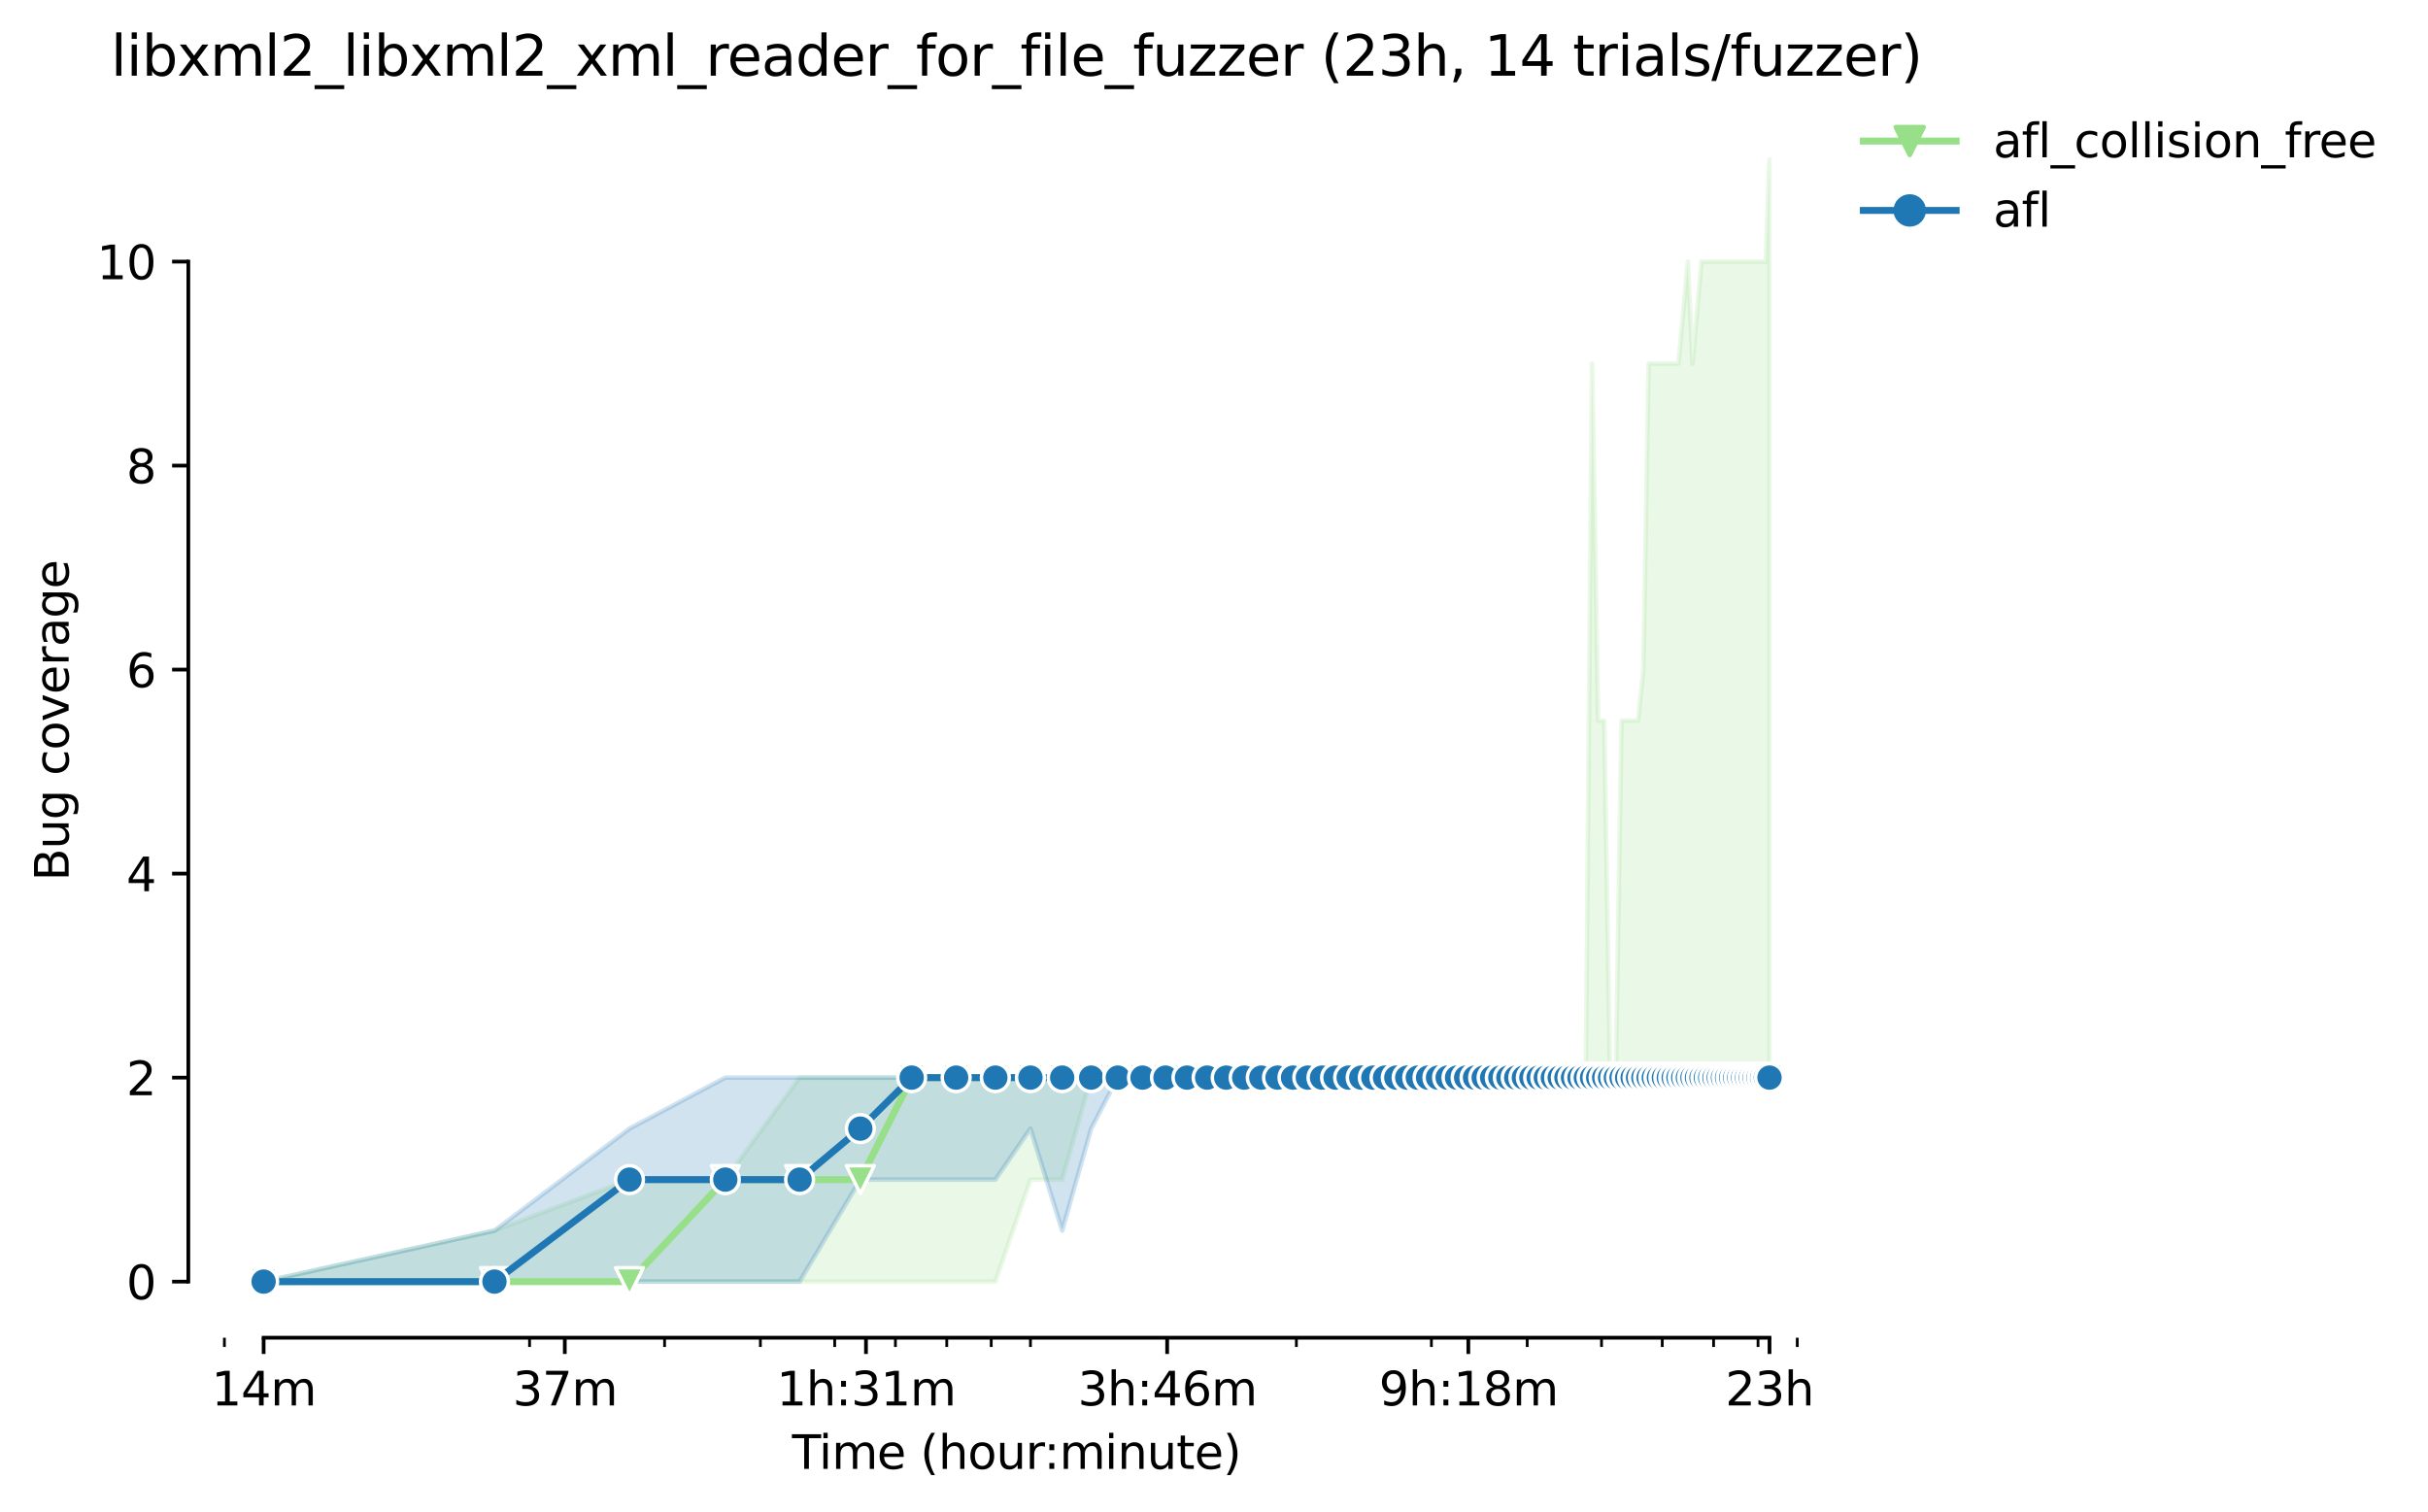 <?xml version="1.0" encoding="utf-8" standalone="no"?>
<!DOCTYPE svg PUBLIC "-//W3C//DTD SVG 1.1//EN"
  "http://www.w3.org/Graphics/SVG/1.1/DTD/svg11.dtd">
<svg height="325.986pt" version="1.1" viewBox="0 0 523.457 325.986" width="523.457pt" xmlns="http://www.w3.org/2000/svg" xmlns:xlink="http://www.w3.org/1999/xlink">
 <defs>
  <style type="text/css">*{stroke-linecap:butt;stroke-linejoin:round;}</style>
 </defs>
 <g id="figure_1">
  <g id="patch_1">
   <path d="M 0 325.986 
L 523.457 325.986 
L 523.457 0 
L 0 0 
z
" style="fill:#ffffff;"/>
  </g>
  <g id="axes_1">
   <g id="patch_2">
    <path d="M 40.603 288.43 
L 397.723 288.43 
L 397.723 22.318 
L 40.603 22.318 
z
" style="fill:#ffffff;"/>
   </g>
   <g id="PolyCollection_1">
    <defs>
     <path d="M 56.836 -49.652 
L 56.836 -49.652 
L 106.602 -49.652 
L 135.714 -49.652 
L 156.369 -49.652 
L 172.39 -49.652 
L 185.48 -49.652 
L 196.548 -49.652 
L 206.135 -49.652 
L 214.592 -49.652 
L 222.156 -71.645 
L 228.999 -71.645 
L 235.247 -93.638 
L 240.994 -93.638 
L 246.314 -93.638 
L 251.268 -93.638 
L 255.902 -93.638 
L 260.254 -93.638 
L 264.358 -93.638 
L 268.24 -93.638 
L 271.923 -93.638 
L 275.426 -93.638 
L 278.766 -93.638 
L 281.957 -93.638 
L 285.013 -93.638 
L 287.944 -93.638 
L 290.76 -93.638 
L 293.47 -93.638 
L 296.081 -93.638 
L 298.6 -93.638 
L 301.034 -93.638 
L 303.389 -93.638 
L 305.668 -93.638 
L 307.877 -93.638 
L 310.021 -93.638 
L 312.102 -93.638 
L 314.125 -93.638 
L 316.092 -93.638 
L 318.007 -93.638 
L 319.872 -93.638 
L 321.689 -93.638 
L 323.462 -93.638 
L 325.192 -93.638 
L 326.882 -93.638 
L 328.532 -93.638 
L 330.146 -93.638 
L 331.724 -93.638 
L 333.268 -93.638 
L 334.78 -93.638 
L 336.26 -93.638 
L 337.711 -93.638 
L 339.132 -93.638 
L 340.527 -93.638 
L 341.894 -93.638 
L 343.236 -93.638 
L 344.554 -93.638 
L 345.847 -93.638 
L 347.118 -93.638 
L 348.367 -93.638 
L 349.594 -93.638 
L 350.801 -93.638 
L 351.988 -93.638 
L 353.155 -93.638 
L 354.304 -93.638 
L 355.435 -93.638 
L 356.548 -93.638 
L 357.644 -93.638 
L 358.724 -93.638 
L 359.787 -93.638 
L 360.835 -93.638 
L 361.869 -93.638 
L 362.887 -93.638 
L 363.891 -93.638 
L 364.881 -93.638 
L 365.858 -93.638 
L 366.822 -93.638 
L 367.773 -93.638 
L 368.712 -93.638 
L 369.638 -93.638 
L 370.553 -93.638 
L 371.456 -93.638 
L 372.348 -93.638 
L 373.229 -93.638 
L 374.099 -93.638 
L 374.959 -93.638 
L 375.809 -93.638 
L 376.648 -93.638 
L 377.478 -93.638 
L 378.299 -93.638 
L 379.11 -93.638 
L 379.912 -93.638 
L 380.706 -93.638 
L 381.49 -93.638 
L 381.49 -291.572 
L 381.49 -291.572 
L 380.706 -269.58 
L 379.912 -269.58 
L 379.11 -269.58 
L 378.299 -269.58 
L 377.478 -269.58 
L 376.648 -269.58 
L 375.809 -269.58 
L 374.959 -269.58 
L 374.099 -269.58 
L 373.229 -269.58 
L 372.348 -269.58 
L 371.456 -269.58 
L 370.553 -269.58 
L 369.638 -269.58 
L 368.712 -269.58 
L 367.773 -269.58 
L 366.822 -269.58 
L 365.858 -258.583 
L 364.881 -247.587 
L 363.891 -269.58 
L 362.887 -258.583 
L 361.869 -247.587 
L 360.835 -247.587 
L 359.787 -247.587 
L 358.724 -247.587 
L 357.644 -247.587 
L 356.548 -247.587 
L 355.435 -247.587 
L 354.304 -181.609 
L 353.155 -170.612 
L 351.988 -170.612 
L 350.801 -170.612 
L 349.594 -170.612 
L 348.367 -93.638 
L 347.118 -93.638 
L 345.847 -170.612 
L 344.554 -170.612 
L 343.236 -247.587 
L 341.894 -93.638 
L 340.527 -93.638 
L 339.132 -93.638 
L 337.711 -93.638 
L 336.26 -93.638 
L 334.78 -93.638 
L 333.268 -93.638 
L 331.724 -93.638 
L 330.146 -93.638 
L 328.532 -93.638 
L 326.882 -93.638 
L 325.192 -93.638 
L 323.462 -93.638 
L 321.689 -93.638 
L 319.872 -93.638 
L 318.007 -93.638 
L 316.092 -93.638 
L 314.125 -93.638 
L 312.102 -93.638 
L 310.021 -93.638 
L 307.877 -93.638 
L 305.668 -93.638 
L 303.389 -93.638 
L 301.034 -93.638 
L 298.6 -93.638 
L 296.081 -93.638 
L 293.47 -93.638 
L 290.76 -93.638 
L 287.944 -93.638 
L 285.013 -93.638 
L 281.957 -93.638 
L 278.766 -93.638 
L 275.426 -93.638 
L 271.923 -93.638 
L 268.24 -93.638 
L 264.358 -93.638 
L 260.254 -93.638 
L 255.902 -93.638 
L 251.268 -93.638 
L 246.314 -93.638 
L 240.994 -93.638 
L 235.247 -93.638 
L 228.999 -93.638 
L 222.156 -93.638 
L 214.592 -93.638 
L 206.135 -93.638 
L 196.548 -93.638 
L 185.48 -93.638 
L 172.39 -93.638 
L 156.369 -71.645 
L 135.714 -71.645 
L 106.602 -60.649 
L 56.836 -49.652 
z
" id="m92686d8366" style="stroke:#98df8a;stroke-opacity:0.2;"/>
    </defs>
    <g clip-path="url(#p28dc88968b)">
     <use style="fill:#98df8a;fill-opacity:0.2;stroke:#98df8a;stroke-opacity:0.2;" x="0" xlink:href="#m92686d8366" y="325.986"/>
    </g>
   </g>
   <g id="PolyCollection_2">
    <defs>
     <path d="M 56.836 -49.652 
L 56.836 -49.652 
L 106.602 -49.652 
L 135.714 -49.652 
L 156.369 -49.652 
L 172.39 -49.652 
L 185.48 -71.645 
L 196.548 -71.645 
L 206.135 -71.645 
L 214.592 -71.645 
L 222.156 -82.641 
L 228.999 -60.649 
L 235.247 -82.641 
L 240.994 -93.638 
L 246.314 -93.638 
L 251.268 -93.638 
L 255.902 -93.638 
L 260.254 -93.638 
L 264.358 -93.638 
L 268.24 -93.638 
L 271.923 -93.638 
L 275.426 -93.638 
L 278.766 -93.638 
L 281.957 -93.638 
L 285.013 -93.638 
L 287.944 -93.638 
L 290.76 -93.638 
L 293.47 -93.638 
L 296.081 -93.638 
L 298.6 -93.638 
L 301.034 -93.638 
L 303.389 -93.638 
L 305.668 -93.638 
L 307.877 -93.638 
L 310.021 -93.638 
L 312.102 -93.638 
L 314.125 -93.638 
L 316.092 -93.638 
L 318.007 -93.638 
L 319.872 -93.638 
L 321.689 -93.638 
L 323.462 -93.638 
L 325.192 -93.638 
L 326.882 -93.638 
L 328.532 -93.638 
L 330.146 -93.638 
L 331.724 -93.638 
L 333.268 -93.638 
L 334.78 -93.638 
L 336.26 -93.638 
L 337.711 -93.638 
L 339.132 -93.638 
L 340.527 -93.638 
L 341.894 -93.638 
L 343.236 -93.638 
L 344.554 -93.638 
L 345.847 -93.638 
L 347.118 -93.638 
L 348.367 -93.638 
L 349.594 -93.638 
L 350.801 -93.638 
L 351.988 -93.638 
L 353.155 -93.638 
L 354.304 -93.638 
L 355.435 -93.638 
L 356.548 -93.638 
L 357.644 -93.638 
L 358.724 -93.638 
L 359.787 -93.638 
L 360.835 -93.638 
L 361.869 -93.638 
L 362.887 -93.638 
L 363.891 -93.638 
L 364.881 -93.638 
L 365.858 -93.638 
L 366.822 -93.638 
L 367.773 -93.638 
L 368.712 -93.638 
L 369.638 -93.638 
L 370.553 -93.638 
L 371.456 -93.638 
L 372.348 -93.638 
L 373.229 -93.638 
L 374.099 -93.638 
L 374.959 -93.638 
L 375.809 -93.638 
L 376.648 -93.638 
L 377.478 -93.638 
L 378.299 -93.638 
L 379.11 -93.638 
L 379.912 -93.638 
L 380.706 -93.638 
L 381.49 -93.638 
L 381.49 -93.638 
L 381.49 -93.638 
L 380.706 -93.638 
L 379.912 -93.638 
L 379.11 -93.638 
L 378.299 -93.638 
L 377.478 -93.638 
L 376.648 -93.638 
L 375.809 -93.638 
L 374.959 -93.638 
L 374.099 -93.638 
L 373.229 -93.638 
L 372.348 -93.638 
L 371.456 -93.638 
L 370.553 -93.638 
L 369.638 -93.638 
L 368.712 -93.638 
L 367.773 -93.638 
L 366.822 -93.638 
L 365.858 -93.638 
L 364.881 -93.638 
L 363.891 -93.638 
L 362.887 -93.638 
L 361.869 -93.638 
L 360.835 -93.638 
L 359.787 -93.638 
L 358.724 -93.638 
L 357.644 -93.638 
L 356.548 -93.638 
L 355.435 -93.638 
L 354.304 -93.638 
L 353.155 -93.638 
L 351.988 -93.638 
L 350.801 -93.638 
L 349.594 -93.638 
L 348.367 -93.638 
L 347.118 -93.638 
L 345.847 -93.638 
L 344.554 -93.638 
L 343.236 -93.638 
L 341.894 -93.638 
L 340.527 -93.638 
L 339.132 -93.638 
L 337.711 -93.638 
L 336.26 -93.638 
L 334.78 -93.638 
L 333.268 -93.638 
L 331.724 -93.638 
L 330.146 -93.638 
L 328.532 -93.638 
L 326.882 -93.638 
L 325.192 -93.638 
L 323.462 -93.638 
L 321.689 -93.638 
L 319.872 -93.638 
L 318.007 -93.638 
L 316.092 -93.638 
L 314.125 -93.638 
L 312.102 -93.638 
L 310.021 -93.638 
L 307.877 -93.638 
L 305.668 -93.638 
L 303.389 -93.638 
L 301.034 -93.638 
L 298.6 -93.638 
L 296.081 -93.638 
L 293.47 -93.638 
L 290.76 -93.638 
L 287.944 -93.638 
L 285.013 -93.638 
L 281.957 -93.638 
L 278.766 -93.638 
L 275.426 -93.638 
L 271.923 -93.638 
L 268.24 -93.638 
L 264.358 -93.638 
L 260.254 -93.638 
L 255.902 -93.638 
L 251.268 -93.638 
L 246.314 -93.638 
L 240.994 -93.638 
L 235.247 -93.638 
L 228.999 -93.638 
L 222.156 -93.638 
L 214.592 -93.638 
L 206.135 -93.638 
L 196.548 -93.638 
L 185.48 -93.638 
L 172.39 -93.638 
L 156.369 -93.638 
L 135.714 -82.641 
L 106.602 -60.649 
L 56.836 -49.652 
z
" id="m2a3630af30" style="stroke:#1f77b4;stroke-opacity:0.2;"/>
    </defs>
    <g clip-path="url(#p28dc88968b)">
     <use style="fill:#1f77b4;fill-opacity:0.2;stroke:#1f77b4;stroke-opacity:0.2;" x="0" xlink:href="#m2a3630af30" y="325.986"/>
    </g>
   </g>
   <g id="matplotlib.axis_1">
    <g id="xtick_1">
     <g id="line2d_1">
      <defs>
       <path d="M 0 0 
L 0 3.5 
" id="ma2eca40719" style="stroke:#000000;stroke-width:0.8;"/>
      </defs>
      <g>
       <use style="stroke:#000000;stroke-width:0.8;" x="56.836" xlink:href="#ma2eca40719" y="288.43"/>
      </g>
     </g>
     <g id="text_1">
      <!-- 14m -->
      <g transform="translate(45.603 303.029)scale(0.1 -0.1)">
       <defs>
        <path d="M 794 531 
L 1825 531 
L 1825 4091 
L 703 3866 
L 703 4441 
L 1819 4666 
L 2450 4666 
L 2450 531 
L 3481 531 
L 3481 0 
L 794 0 
L 794 531 
z
" id="DejaVuSans-31" transform="scale(0.016)"/>
        <path d="M 2419 4116 
L 825 1625 
L 2419 1625 
L 2419 4116 
z
M 2253 4666 
L 3047 4666 
L 3047 1625 
L 3713 1625 
L 3713 1100 
L 3047 1100 
L 3047 0 
L 2419 0 
L 2419 1100 
L 313 1100 
L 313 1709 
L 2253 4666 
z
" id="DejaVuSans-34" transform="scale(0.016)"/>
        <path d="M 3328 2828 
Q 3544 3216 3844 3400 
Q 4144 3584 4550 3584 
Q 5097 3584 5394 3201 
Q 5691 2819 5691 2113 
L 5691 0 
L 5113 0 
L 5113 2094 
Q 5113 2597 4934 2840 
Q 4756 3084 4391 3084 
Q 3944 3084 3684 2787 
Q 3425 2491 3425 1978 
L 3425 0 
L 2847 0 
L 2847 2094 
Q 2847 2600 2669 2842 
Q 2491 3084 2119 3084 
Q 1678 3084 1418 2786 
Q 1159 2488 1159 1978 
L 1159 0 
L 581 0 
L 581 3500 
L 1159 3500 
L 1159 2956 
Q 1356 3278 1631 3431 
Q 1906 3584 2284 3584 
Q 2666 3584 2933 3390 
Q 3200 3197 3328 2828 
z
" id="DejaVuSans-6d" transform="scale(0.016)"/>
       </defs>
       <use xlink:href="#DejaVuSans-31"/>
       <use x="63.623" xlink:href="#DejaVuSans-34"/>
       <use x="127.246" xlink:href="#DejaVuSans-6d"/>
      </g>
     </g>
    </g>
    <g id="xtick_2">
     <g id="line2d_2">
      <g>
       <use style="stroke:#000000;stroke-width:0.8;" x="121.767" xlink:href="#ma2eca40719" y="288.43"/>
      </g>
     </g>
     <g id="text_2">
      <!-- 37m -->
      <g transform="translate(110.534 303.029)scale(0.1 -0.1)">
       <defs>
        <path d="M 2597 2516 
Q 3050 2419 3304 2112 
Q 3559 1806 3559 1356 
Q 3559 666 3084 287 
Q 2609 -91 1734 -91 
Q 1441 -91 1130 -33 
Q 819 25 488 141 
L 488 750 
Q 750 597 1062 519 
Q 1375 441 1716 441 
Q 2309 441 2620 675 
Q 2931 909 2931 1356 
Q 2931 1769 2642 2001 
Q 2353 2234 1838 2234 
L 1294 2234 
L 1294 2753 
L 1863 2753 
Q 2328 2753 2575 2939 
Q 2822 3125 2822 3475 
Q 2822 3834 2567 4026 
Q 2313 4219 1838 4219 
Q 1578 4219 1281 4162 
Q 984 4106 628 3988 
L 628 4550 
Q 988 4650 1302 4700 
Q 1616 4750 1894 4750 
Q 2613 4750 3031 4423 
Q 3450 4097 3450 3541 
Q 3450 3153 3228 2886 
Q 3006 2619 2597 2516 
z
" id="DejaVuSans-33" transform="scale(0.016)"/>
        <path d="M 525 4666 
L 3525 4666 
L 3525 4397 
L 1831 0 
L 1172 0 
L 2766 4134 
L 525 4134 
L 525 4666 
z
" id="DejaVuSans-37" transform="scale(0.016)"/>
       </defs>
       <use xlink:href="#DejaVuSans-33"/>
       <use x="63.623" xlink:href="#DejaVuSans-37"/>
       <use x="127.246" xlink:href="#DejaVuSans-6d"/>
      </g>
     </g>
    </g>
    <g id="xtick_3">
     <g id="line2d_3">
      <g>
       <use style="stroke:#000000;stroke-width:0.8;" x="186.698" xlink:href="#ma2eca40719" y="288.43"/>
      </g>
     </g>
     <g id="text_3">
      <!-- 1h:31m -->
      <g transform="translate(167.431 303.029)scale(0.1 -0.1)">
       <defs>
        <path d="M 3513 2113 
L 3513 0 
L 2938 0 
L 2938 2094 
Q 2938 2591 2744 2837 
Q 2550 3084 2163 3084 
Q 1697 3084 1428 2787 
Q 1159 2491 1159 1978 
L 1159 0 
L 581 0 
L 581 4863 
L 1159 4863 
L 1159 2956 
Q 1366 3272 1645 3428 
Q 1925 3584 2291 3584 
Q 2894 3584 3203 3211 
Q 3513 2838 3513 2113 
z
" id="DejaVuSans-68" transform="scale(0.016)"/>
        <path d="M 750 794 
L 1409 794 
L 1409 0 
L 750 0 
L 750 794 
z
M 750 3309 
L 1409 3309 
L 1409 2516 
L 750 2516 
L 750 3309 
z
" id="DejaVuSans-3a" transform="scale(0.016)"/>
       </defs>
       <use xlink:href="#DejaVuSans-31"/>
       <use x="63.623" xlink:href="#DejaVuSans-68"/>
       <use x="127.002" xlink:href="#DejaVuSans-3a"/>
       <use x="160.693" xlink:href="#DejaVuSans-33"/>
       <use x="224.316" xlink:href="#DejaVuSans-31"/>
       <use x="287.939" xlink:href="#DejaVuSans-6d"/>
      </g>
     </g>
    </g>
    <g id="xtick_4">
     <g id="line2d_4">
      <g>
       <use style="stroke:#000000;stroke-width:0.8;" x="251.629" xlink:href="#ma2eca40719" y="288.43"/>
      </g>
     </g>
     <g id="text_4">
      <!-- 3h:46m -->
      <g transform="translate(232.362 303.029)scale(0.1 -0.1)">
       <defs>
        <path d="M 2113 2584 
Q 1688 2584 1439 2293 
Q 1191 2003 1191 1497 
Q 1191 994 1439 701 
Q 1688 409 2113 409 
Q 2538 409 2786 701 
Q 3034 994 3034 1497 
Q 3034 2003 2786 2293 
Q 2538 2584 2113 2584 
z
M 3366 4563 
L 3366 3988 
Q 3128 4100 2886 4159 
Q 2644 4219 2406 4219 
Q 1781 4219 1451 3797 
Q 1122 3375 1075 2522 
Q 1259 2794 1537 2939 
Q 1816 3084 2150 3084 
Q 2853 3084 3261 2657 
Q 3669 2231 3669 1497 
Q 3669 778 3244 343 
Q 2819 -91 2113 -91 
Q 1303 -91 875 529 
Q 447 1150 447 2328 
Q 447 3434 972 4092 
Q 1497 4750 2381 4750 
Q 2619 4750 2861 4703 
Q 3103 4656 3366 4563 
z
" id="DejaVuSans-36" transform="scale(0.016)"/>
       </defs>
       <use xlink:href="#DejaVuSans-33"/>
       <use x="63.623" xlink:href="#DejaVuSans-68"/>
       <use x="127.002" xlink:href="#DejaVuSans-3a"/>
       <use x="160.693" xlink:href="#DejaVuSans-34"/>
       <use x="224.316" xlink:href="#DejaVuSans-36"/>
       <use x="287.939" xlink:href="#DejaVuSans-6d"/>
      </g>
     </g>
    </g>
    <g id="xtick_5">
     <g id="line2d_5">
      <g>
       <use style="stroke:#000000;stroke-width:0.8;" x="316.56" xlink:href="#ma2eca40719" y="288.43"/>
      </g>
     </g>
     <g id="text_5">
      <!-- 9h:18m -->
      <g transform="translate(297.293 303.029)scale(0.1 -0.1)">
       <defs>
        <path d="M 703 97 
L 703 672 
Q 941 559 1184 500 
Q 1428 441 1663 441 
Q 2288 441 2617 861 
Q 2947 1281 2994 2138 
Q 2813 1869 2534 1725 
Q 2256 1581 1919 1581 
Q 1219 1581 811 2004 
Q 403 2428 403 3163 
Q 403 3881 828 4315 
Q 1253 4750 1959 4750 
Q 2769 4750 3195 4129 
Q 3622 3509 3622 2328 
Q 3622 1225 3098 567 
Q 2575 -91 1691 -91 
Q 1453 -91 1209 -44 
Q 966 3 703 97 
z
M 1959 2075 
Q 2384 2075 2632 2365 
Q 2881 2656 2881 3163 
Q 2881 3666 2632 3958 
Q 2384 4250 1959 4250 
Q 1534 4250 1286 3958 
Q 1038 3666 1038 3163 
Q 1038 2656 1286 2365 
Q 1534 2075 1959 2075 
z
" id="DejaVuSans-39" transform="scale(0.016)"/>
        <path d="M 2034 2216 
Q 1584 2216 1326 1975 
Q 1069 1734 1069 1313 
Q 1069 891 1326 650 
Q 1584 409 2034 409 
Q 2484 409 2743 651 
Q 3003 894 3003 1313 
Q 3003 1734 2745 1975 
Q 2488 2216 2034 2216 
z
M 1403 2484 
Q 997 2584 770 2862 
Q 544 3141 544 3541 
Q 544 4100 942 4425 
Q 1341 4750 2034 4750 
Q 2731 4750 3128 4425 
Q 3525 4100 3525 3541 
Q 3525 3141 3298 2862 
Q 3072 2584 2669 2484 
Q 3125 2378 3379 2068 
Q 3634 1759 3634 1313 
Q 3634 634 3220 271 
Q 2806 -91 2034 -91 
Q 1263 -91 848 271 
Q 434 634 434 1313 
Q 434 1759 690 2068 
Q 947 2378 1403 2484 
z
M 1172 3481 
Q 1172 3119 1398 2916 
Q 1625 2713 2034 2713 
Q 2441 2713 2670 2916 
Q 2900 3119 2900 3481 
Q 2900 3844 2670 4047 
Q 2441 4250 2034 4250 
Q 1625 4250 1398 4047 
Q 1172 3844 1172 3481 
z
" id="DejaVuSans-38" transform="scale(0.016)"/>
       </defs>
       <use xlink:href="#DejaVuSans-39"/>
       <use x="63.623" xlink:href="#DejaVuSans-68"/>
       <use x="127.002" xlink:href="#DejaVuSans-3a"/>
       <use x="160.693" xlink:href="#DejaVuSans-31"/>
       <use x="224.316" xlink:href="#DejaVuSans-38"/>
       <use x="287.939" xlink:href="#DejaVuSans-6d"/>
      </g>
     </g>
    </g>
    <g id="xtick_6">
     <g id="line2d_6">
      <g>
       <use style="stroke:#000000;stroke-width:0.8;" x="381.491" xlink:href="#ma2eca40719" y="288.43"/>
      </g>
     </g>
     <g id="text_6">
      <!-- 23h -->
      <g transform="translate(371.96 303.029)scale(0.1 -0.1)">
       <defs>
        <path d="M 1228 531 
L 3431 531 
L 3431 0 
L 469 0 
L 469 531 
Q 828 903 1448 1529 
Q 2069 2156 2228 2338 
Q 2531 2678 2651 2914 
Q 2772 3150 2772 3378 
Q 2772 3750 2511 3984 
Q 2250 4219 1831 4219 
Q 1534 4219 1204 4116 
Q 875 4013 500 3803 
L 500 4441 
Q 881 4594 1212 4672 
Q 1544 4750 1819 4750 
Q 2544 4750 2975 4387 
Q 3406 4025 3406 3419 
Q 3406 3131 3298 2873 
Q 3191 2616 2906 2266 
Q 2828 2175 2409 1742 
Q 1991 1309 1228 531 
z
" id="DejaVuSans-32" transform="scale(0.016)"/>
       </defs>
       <use xlink:href="#DejaVuSans-32"/>
       <use x="63.623" xlink:href="#DejaVuSans-33"/>
       <use x="127.246" xlink:href="#DejaVuSans-68"/>
      </g>
     </g>
    </g>
    <g id="xtick_7">
     <g id="line2d_7">
      <defs>
       <path d="M 0 0 
L 0 2 
" id="m29dffd344e" style="stroke:#000000;stroke-width:0.6;"/>
      </defs>
      <g>
       <use style="stroke:#000000;stroke-width:0.6;" x="48.379" xlink:href="#m29dffd344e" y="288.43"/>
      </g>
     </g>
    </g>
    <g id="xtick_8">
     <g id="line2d_8">
      <g>
       <use style="stroke:#000000;stroke-width:0.6;" x="114.167" xlink:href="#m29dffd344e" y="288.43"/>
      </g>
     </g>
    </g>
    <g id="xtick_9">
     <g id="line2d_9">
      <g>
       <use style="stroke:#000000;stroke-width:0.6;" x="143.278" xlink:href="#m29dffd344e" y="288.43"/>
      </g>
     </g>
    </g>
    <g id="xtick_10">
     <g id="line2d_10">
      <g>
       <use style="stroke:#000000;stroke-width:0.6;" x="163.933" xlink:href="#m29dffd344e" y="288.43"/>
      </g>
     </g>
    </g>
    <g id="xtick_11">
     <g id="line2d_11">
      <g>
       <use style="stroke:#000000;stroke-width:0.6;" x="179.955" xlink:href="#m29dffd344e" y="288.43"/>
      </g>
     </g>
    </g>
    <g id="xtick_12">
     <g id="line2d_12">
      <g>
       <use style="stroke:#000000;stroke-width:0.6;" x="193.045" xlink:href="#m29dffd344e" y="288.43"/>
      </g>
     </g>
    </g>
    <g id="xtick_13">
     <g id="line2d_13">
      <g>
       <use style="stroke:#000000;stroke-width:0.6;" x="204.113" xlink:href="#m29dffd344e" y="288.43"/>
      </g>
     </g>
    </g>
    <g id="xtick_14">
     <g id="line2d_14">
      <g>
       <use style="stroke:#000000;stroke-width:0.6;" x="213.7" xlink:href="#m29dffd344e" y="288.43"/>
      </g>
     </g>
    </g>
    <g id="xtick_15">
     <g id="line2d_15">
      <g>
       <use style="stroke:#000000;stroke-width:0.6;" x="222.156" xlink:href="#m29dffd344e" y="288.43"/>
      </g>
     </g>
    </g>
    <g id="xtick_16">
     <g id="line2d_16">
      <g>
       <use style="stroke:#000000;stroke-width:0.6;" x="279.488" xlink:href="#m29dffd344e" y="288.43"/>
      </g>
     </g>
    </g>
    <g id="xtick_17">
     <g id="line2d_17">
      <g>
       <use style="stroke:#000000;stroke-width:0.6;" x="308.599" xlink:href="#m29dffd344e" y="288.43"/>
      </g>
     </g>
    </g>
    <g id="xtick_18">
     <g id="line2d_18">
      <g>
       <use style="stroke:#000000;stroke-width:0.6;" x="329.254" xlink:href="#m29dffd344e" y="288.43"/>
      </g>
     </g>
    </g>
    <g id="xtick_19">
     <g id="line2d_19">
      <g>
       <use style="stroke:#000000;stroke-width:0.6;" x="345.275" xlink:href="#m29dffd344e" y="288.43"/>
      </g>
     </g>
    </g>
    <g id="xtick_20">
     <g id="line2d_20">
      <g>
       <use style="stroke:#000000;stroke-width:0.6;" x="358.366" xlink:href="#m29dffd344e" y="288.43"/>
      </g>
     </g>
    </g>
    <g id="xtick_21">
     <g id="line2d_21">
      <g>
       <use style="stroke:#000000;stroke-width:0.6;" x="369.433" xlink:href="#m29dffd344e" y="288.43"/>
      </g>
     </g>
    </g>
    <g id="xtick_22">
     <g id="line2d_22">
      <g>
       <use style="stroke:#000000;stroke-width:0.6;" x="379.02" xlink:href="#m29dffd344e" y="288.43"/>
      </g>
     </g>
    </g>
    <g id="xtick_23">
     <g id="line2d_23">
      <g>
       <use style="stroke:#000000;stroke-width:0.6;" x="387.477" xlink:href="#m29dffd344e" y="288.43"/>
      </g>
     </g>
    </g>
    <g id="text_7">
     <!-- Time (hour:minute) -->
     <g transform="translate(170.756 316.707)scale(0.1 -0.1)">
      <defs>
       <path d="M -19 4666 
L 3928 4666 
L 3928 4134 
L 2272 4134 
L 2272 0 
L 1638 0 
L 1638 4134 
L -19 4134 
L -19 4666 
z
" id="DejaVuSans-54" transform="scale(0.016)"/>
       <path d="M 603 3500 
L 1178 3500 
L 1178 0 
L 603 0 
L 603 3500 
z
M 603 4863 
L 1178 4863 
L 1178 4134 
L 603 4134 
L 603 4863 
z
" id="DejaVuSans-69" transform="scale(0.016)"/>
       <path d="M 3597 1894 
L 3597 1613 
L 953 1613 
Q 991 1019 1311 708 
Q 1631 397 2203 397 
Q 2534 397 2845 478 
Q 3156 559 3463 722 
L 3463 178 
Q 3153 47 2828 -22 
Q 2503 -91 2169 -91 
Q 1331 -91 842 396 
Q 353 884 353 1716 
Q 353 2575 817 3079 
Q 1281 3584 2069 3584 
Q 2775 3584 3186 3129 
Q 3597 2675 3597 1894 
z
M 3022 2063 
Q 3016 2534 2758 2815 
Q 2500 3097 2075 3097 
Q 1594 3097 1305 2825 
Q 1016 2553 972 2059 
L 3022 2063 
z
" id="DejaVuSans-65" transform="scale(0.016)"/>
       <path id="DejaVuSans-20" transform="scale(0.016)"/>
       <path d="M 1984 4856 
Q 1566 4138 1362 3434 
Q 1159 2731 1159 2009 
Q 1159 1288 1364 580 
Q 1569 -128 1984 -844 
L 1484 -844 
Q 1016 -109 783 600 
Q 550 1309 550 2009 
Q 550 2706 781 3412 
Q 1013 4119 1484 4856 
L 1984 4856 
z
" id="DejaVuSans-28" transform="scale(0.016)"/>
       <path d="M 1959 3097 
Q 1497 3097 1228 2736 
Q 959 2375 959 1747 
Q 959 1119 1226 758 
Q 1494 397 1959 397 
Q 2419 397 2687 759 
Q 2956 1122 2956 1747 
Q 2956 2369 2687 2733 
Q 2419 3097 1959 3097 
z
M 1959 3584 
Q 2709 3584 3137 3096 
Q 3566 2609 3566 1747 
Q 3566 888 3137 398 
Q 2709 -91 1959 -91 
Q 1206 -91 779 398 
Q 353 888 353 1747 
Q 353 2609 779 3096 
Q 1206 3584 1959 3584 
z
" id="DejaVuSans-6f" transform="scale(0.016)"/>
       <path d="M 544 1381 
L 544 3500 
L 1119 3500 
L 1119 1403 
Q 1119 906 1312 657 
Q 1506 409 1894 409 
Q 2359 409 2629 706 
Q 2900 1003 2900 1516 
L 2900 3500 
L 3475 3500 
L 3475 0 
L 2900 0 
L 2900 538 
Q 2691 219 2414 64 
Q 2138 -91 1772 -91 
Q 1169 -91 856 284 
Q 544 659 544 1381 
z
M 1991 3584 
L 1991 3584 
z
" id="DejaVuSans-75" transform="scale(0.016)"/>
       <path d="M 2631 2963 
Q 2534 3019 2420 3045 
Q 2306 3072 2169 3072 
Q 1681 3072 1420 2755 
Q 1159 2438 1159 1844 
L 1159 0 
L 581 0 
L 581 3500 
L 1159 3500 
L 1159 2956 
Q 1341 3275 1631 3429 
Q 1922 3584 2338 3584 
Q 2397 3584 2469 3576 
Q 2541 3569 2628 3553 
L 2631 2963 
z
" id="DejaVuSans-72" transform="scale(0.016)"/>
       <path d="M 3513 2113 
L 3513 0 
L 2938 0 
L 2938 2094 
Q 2938 2591 2744 2837 
Q 2550 3084 2163 3084 
Q 1697 3084 1428 2787 
Q 1159 2491 1159 1978 
L 1159 0 
L 581 0 
L 581 3500 
L 1159 3500 
L 1159 2956 
Q 1366 3272 1645 3428 
Q 1925 3584 2291 3584 
Q 2894 3584 3203 3211 
Q 3513 2838 3513 2113 
z
" id="DejaVuSans-6e" transform="scale(0.016)"/>
       <path d="M 1172 4494 
L 1172 3500 
L 2356 3500 
L 2356 3053 
L 1172 3053 
L 1172 1153 
Q 1172 725 1289 603 
Q 1406 481 1766 481 
L 2356 481 
L 2356 0 
L 1766 0 
Q 1100 0 847 248 
Q 594 497 594 1153 
L 594 3053 
L 172 3053 
L 172 3500 
L 594 3500 
L 594 4494 
L 1172 4494 
z
" id="DejaVuSans-74" transform="scale(0.016)"/>
       <path d="M 513 4856 
L 1013 4856 
Q 1481 4119 1714 3412 
Q 1947 2706 1947 2009 
Q 1947 1309 1714 600 
Q 1481 -109 1013 -844 
L 513 -844 
Q 928 -128 1133 580 
Q 1338 1288 1338 2009 
Q 1338 2731 1133 3434 
Q 928 4138 513 4856 
z
" id="DejaVuSans-29" transform="scale(0.016)"/>
      </defs>
      <use xlink:href="#DejaVuSans-54"/>
      <use x="57.959" xlink:href="#DejaVuSans-69"/>
      <use x="85.742" xlink:href="#DejaVuSans-6d"/>
      <use x="183.154" xlink:href="#DejaVuSans-65"/>
      <use x="244.678" xlink:href="#DejaVuSans-20"/>
      <use x="276.465" xlink:href="#DejaVuSans-28"/>
      <use x="315.479" xlink:href="#DejaVuSans-68"/>
      <use x="378.857" xlink:href="#DejaVuSans-6f"/>
      <use x="440.039" xlink:href="#DejaVuSans-75"/>
      <use x="503.418" xlink:href="#DejaVuSans-72"/>
      <use x="542.781" xlink:href="#DejaVuSans-3a"/>
      <use x="576.473" xlink:href="#DejaVuSans-6d"/>
      <use x="673.885" xlink:href="#DejaVuSans-69"/>
      <use x="701.668" xlink:href="#DejaVuSans-6e"/>
      <use x="765.047" xlink:href="#DejaVuSans-75"/>
      <use x="828.426" xlink:href="#DejaVuSans-74"/>
      <use x="867.635" xlink:href="#DejaVuSans-65"/>
      <use x="929.158" xlink:href="#DejaVuSans-29"/>
     </g>
    </g>
   </g>
   <g id="matplotlib.axis_2">
    <g id="ytick_1">
     <g id="line2d_24">
      <defs>
       <path d="M 0 0 
L -3.5 0 
" id="m04ec5cc021" style="stroke:#000000;stroke-width:0.8;"/>
      </defs>
      <g>
       <use style="stroke:#000000;stroke-width:0.8;" x="40.603" xlink:href="#m04ec5cc021" y="276.334"/>
      </g>
     </g>
     <g id="text_8">
      <!-- 0 -->
      <g transform="translate(27.241 280.133)scale(0.1 -0.1)">
       <defs>
        <path d="M 2034 4250 
Q 1547 4250 1301 3770 
Q 1056 3291 1056 2328 
Q 1056 1369 1301 889 
Q 1547 409 2034 409 
Q 2525 409 2770 889 
Q 3016 1369 3016 2328 
Q 3016 3291 2770 3770 
Q 2525 4250 2034 4250 
z
M 2034 4750 
Q 2819 4750 3233 4129 
Q 3647 3509 3647 2328 
Q 3647 1150 3233 529 
Q 2819 -91 2034 -91 
Q 1250 -91 836 529 
Q 422 1150 422 2328 
Q 422 3509 836 4129 
Q 1250 4750 2034 4750 
z
" id="DejaVuSans-30" transform="scale(0.016)"/>
       </defs>
       <use xlink:href="#DejaVuSans-30"/>
      </g>
     </g>
    </g>
    <g id="ytick_2">
     <g id="line2d_25">
      <g>
       <use style="stroke:#000000;stroke-width:0.8;" x="40.603" xlink:href="#m04ec5cc021" y="232.349"/>
      </g>
     </g>
     <g id="text_9">
      <!-- 2 -->
      <g transform="translate(27.241 236.148)scale(0.1 -0.1)">
       <use xlink:href="#DejaVuSans-32"/>
      </g>
     </g>
    </g>
    <g id="ytick_3">
     <g id="line2d_26">
      <g>
       <use style="stroke:#000000;stroke-width:0.8;" x="40.603" xlink:href="#m04ec5cc021" y="188.363"/>
      </g>
     </g>
     <g id="text_10">
      <!-- 4 -->
      <g transform="translate(27.241 192.162)scale(0.1 -0.1)">
       <use xlink:href="#DejaVuSans-34"/>
      </g>
     </g>
    </g>
    <g id="ytick_4">
     <g id="line2d_27">
      <g>
       <use style="stroke:#000000;stroke-width:0.8;" x="40.603" xlink:href="#m04ec5cc021" y="144.378"/>
      </g>
     </g>
     <g id="text_11">
      <!-- 6 -->
      <g transform="translate(27.241 148.177)scale(0.1 -0.1)">
       <use xlink:href="#DejaVuSans-36"/>
      </g>
     </g>
    </g>
    <g id="ytick_5">
     <g id="line2d_28">
      <g>
       <use style="stroke:#000000;stroke-width:0.8;" x="40.603" xlink:href="#m04ec5cc021" y="100.392"/>
      </g>
     </g>
     <g id="text_12">
      <!-- 8 -->
      <g transform="translate(27.241 104.192)scale(0.1 -0.1)">
       <use xlink:href="#DejaVuSans-38"/>
      </g>
     </g>
    </g>
    <g id="ytick_6">
     <g id="line2d_29">
      <g>
       <use style="stroke:#000000;stroke-width:0.8;" x="40.603" xlink:href="#m04ec5cc021" y="56.407"/>
      </g>
     </g>
     <g id="text_13">
      <!-- 10 -->
      <g transform="translate(20.878 60.206)scale(0.1 -0.1)">
       <use xlink:href="#DejaVuSans-31"/>
       <use x="63.623" xlink:href="#DejaVuSans-30"/>
      </g>
     </g>
    </g>
    <g id="text_14">
     <!-- Bug coverage -->
     <g transform="translate(14.798 189.951)rotate(-90)scale(0.1 -0.1)">
      <defs>
       <path d="M 1259 2228 
L 1259 519 
L 2272 519 
Q 2781 519 3026 730 
Q 3272 941 3272 1375 
Q 3272 1813 3026 2020 
Q 2781 2228 2272 2228 
L 1259 2228 
z
M 1259 4147 
L 1259 2741 
L 2194 2741 
Q 2656 2741 2882 2914 
Q 3109 3088 3109 3444 
Q 3109 3797 2882 3972 
Q 2656 4147 2194 4147 
L 1259 4147 
z
M 628 4666 
L 2241 4666 
Q 2963 4666 3353 4366 
Q 3744 4066 3744 3513 
Q 3744 3084 3544 2831 
Q 3344 2578 2956 2516 
Q 3422 2416 3680 2098 
Q 3938 1781 3938 1306 
Q 3938 681 3513 340 
Q 3088 0 2303 0 
L 628 0 
L 628 4666 
z
" id="DejaVuSans-42" transform="scale(0.016)"/>
       <path d="M 2906 1791 
Q 2906 2416 2648 2759 
Q 2391 3103 1925 3103 
Q 1463 3103 1205 2759 
Q 947 2416 947 1791 
Q 947 1169 1205 825 
Q 1463 481 1925 481 
Q 2391 481 2648 825 
Q 2906 1169 2906 1791 
z
M 3481 434 
Q 3481 -459 3084 -895 
Q 2688 -1331 1869 -1331 
Q 1566 -1331 1297 -1286 
Q 1028 -1241 775 -1147 
L 775 -588 
Q 1028 -725 1275 -790 
Q 1522 -856 1778 -856 
Q 2344 -856 2625 -561 
Q 2906 -266 2906 331 
L 2906 616 
Q 2728 306 2450 153 
Q 2172 0 1784 0 
Q 1141 0 747 490 
Q 353 981 353 1791 
Q 353 2603 747 3093 
Q 1141 3584 1784 3584 
Q 2172 3584 2450 3431 
Q 2728 3278 2906 2969 
L 2906 3500 
L 3481 3500 
L 3481 434 
z
" id="DejaVuSans-67" transform="scale(0.016)"/>
       <path d="M 3122 3366 
L 3122 2828 
Q 2878 2963 2633 3030 
Q 2388 3097 2138 3097 
Q 1578 3097 1268 2742 
Q 959 2388 959 1747 
Q 959 1106 1268 751 
Q 1578 397 2138 397 
Q 2388 397 2633 464 
Q 2878 531 3122 666 
L 3122 134 
Q 2881 22 2623 -34 
Q 2366 -91 2075 -91 
Q 1284 -91 818 406 
Q 353 903 353 1747 
Q 353 2603 823 3093 
Q 1294 3584 2113 3584 
Q 2378 3584 2631 3529 
Q 2884 3475 3122 3366 
z
" id="DejaVuSans-63" transform="scale(0.016)"/>
       <path d="M 191 3500 
L 800 3500 
L 1894 563 
L 2988 3500 
L 3597 3500 
L 2284 0 
L 1503 0 
L 191 3500 
z
" id="DejaVuSans-76" transform="scale(0.016)"/>
       <path d="M 2194 1759 
Q 1497 1759 1228 1600 
Q 959 1441 959 1056 
Q 959 750 1161 570 
Q 1363 391 1709 391 
Q 2188 391 2477 730 
Q 2766 1069 2766 1631 
L 2766 1759 
L 2194 1759 
z
M 3341 1997 
L 3341 0 
L 2766 0 
L 2766 531 
Q 2569 213 2275 61 
Q 1981 -91 1556 -91 
Q 1019 -91 701 211 
Q 384 513 384 1019 
Q 384 1609 779 1909 
Q 1175 2209 1959 2209 
L 2766 2209 
L 2766 2266 
Q 2766 2663 2505 2880 
Q 2244 3097 1772 3097 
Q 1472 3097 1187 3025 
Q 903 2953 641 2809 
L 641 3341 
Q 956 3463 1253 3523 
Q 1550 3584 1831 3584 
Q 2591 3584 2966 3190 
Q 3341 2797 3341 1997 
z
" id="DejaVuSans-61" transform="scale(0.016)"/>
      </defs>
      <use xlink:href="#DejaVuSans-42"/>
      <use x="68.604" xlink:href="#DejaVuSans-75"/>
      <use x="131.982" xlink:href="#DejaVuSans-67"/>
      <use x="195.459" xlink:href="#DejaVuSans-20"/>
      <use x="227.246" xlink:href="#DejaVuSans-63"/>
      <use x="282.227" xlink:href="#DejaVuSans-6f"/>
      <use x="343.408" xlink:href="#DejaVuSans-76"/>
      <use x="402.588" xlink:href="#DejaVuSans-65"/>
      <use x="464.111" xlink:href="#DejaVuSans-72"/>
      <use x="505.225" xlink:href="#DejaVuSans-61"/>
      <use x="566.504" xlink:href="#DejaVuSans-67"/>
      <use x="629.98" xlink:href="#DejaVuSans-65"/>
     </g>
    </g>
   </g>
   <g id="line2d_30">
    <path clip-path="url(#p28dc88968b)" d="M 56.836 276.334 
L 106.602 276.334 
L 135.714 276.334 
L 156.369 254.341 
L 172.39 254.341 
L 185.48 254.341 
L 196.548 232.349 
L 206.135 232.349 
L 214.592 232.349 
L 222.156 232.349 
L 228.999 232.349 
L 235.247 232.349 
L 240.994 232.349 
L 246.314 232.349 
L 251.268 232.349 
L 255.902 232.349 
L 260.254 232.349 
L 264.358 232.349 
L 268.24 232.349 
L 271.923 232.349 
L 275.426 232.349 
L 278.766 232.349 
L 281.957 232.349 
L 285.013 232.349 
L 287.944 232.349 
L 290.76 232.349 
L 293.47 232.349 
L 296.081 232.349 
L 298.6 232.349 
L 301.034 232.349 
L 303.389 232.349 
L 305.668 232.349 
L 307.877 232.349 
L 310.021 232.349 
L 312.102 232.349 
L 314.125 232.349 
L 316.092 232.349 
L 318.007 232.349 
L 319.872 232.349 
L 321.689 232.349 
L 323.462 232.349 
L 325.192 232.349 
L 326.882 232.349 
L 328.532 232.349 
L 330.146 232.349 
L 331.724 232.349 
L 333.268 232.349 
L 334.78 232.349 
L 336.26 232.349 
L 337.711 232.349 
L 339.132 232.349 
L 340.527 232.349 
L 341.894 232.349 
L 343.236 232.349 
L 344.554 232.349 
L 345.847 232.349 
L 347.118 232.349 
L 348.367 232.349 
L 349.594 232.349 
L 350.801 232.349 
L 351.988 232.349 
L 353.155 232.349 
L 354.304 232.349 
L 355.435 232.349 
L 356.548 232.349 
L 357.644 232.349 
L 358.724 232.349 
L 359.787 232.349 
L 360.835 232.349 
L 361.869 232.349 
L 362.887 232.349 
L 363.891 232.349 
L 364.881 232.349 
L 365.858 232.349 
L 366.822 232.349 
L 367.773 232.349 
L 368.712 232.349 
L 369.638 232.349 
L 370.553 232.349 
L 371.456 232.349 
L 372.348 232.349 
L 373.229 232.349 
L 374.099 232.349 
L 374.959 232.349 
L 375.809 232.349 
L 376.648 232.349 
L 377.478 232.349 
L 378.299 232.349 
L 379.11 232.349 
L 379.912 232.349 
L 380.706 232.349 
L 381.49 232.349 
" style="fill:none;stroke:#98df8a;stroke-linecap:square;stroke-width:1.5;"/>
    <defs>
     <path d="M -0 3 
L 3 -3 
L -3 -3 
z
" id="m16280b6ec0" style="stroke:#ffffff;stroke-linejoin:miter;stroke-width:0.75;"/>
    </defs>
    <g clip-path="url(#p28dc88968b)">
     <use style="fill:#98df8a;stroke:#ffffff;stroke-linejoin:miter;stroke-width:0.75;" x="56.836" xlink:href="#m16280b6ec0" y="276.334"/>
     <use style="fill:#98df8a;stroke:#ffffff;stroke-linejoin:miter;stroke-width:0.75;" x="106.602" xlink:href="#m16280b6ec0" y="276.334"/>
     <use style="fill:#98df8a;stroke:#ffffff;stroke-linejoin:miter;stroke-width:0.75;" x="135.714" xlink:href="#m16280b6ec0" y="276.334"/>
     <use style="fill:#98df8a;stroke:#ffffff;stroke-linejoin:miter;stroke-width:0.75;" x="156.369" xlink:href="#m16280b6ec0" y="254.341"/>
     <use style="fill:#98df8a;stroke:#ffffff;stroke-linejoin:miter;stroke-width:0.75;" x="172.39" xlink:href="#m16280b6ec0" y="254.341"/>
     <use style="fill:#98df8a;stroke:#ffffff;stroke-linejoin:miter;stroke-width:0.75;" x="185.48" xlink:href="#m16280b6ec0" y="254.341"/>
     <use style="fill:#98df8a;stroke:#ffffff;stroke-linejoin:miter;stroke-width:0.75;" x="196.548" xlink:href="#m16280b6ec0" y="232.349"/>
     <use style="fill:#98df8a;stroke:#ffffff;stroke-linejoin:miter;stroke-width:0.75;" x="206.135" xlink:href="#m16280b6ec0" y="232.349"/>
     <use style="fill:#98df8a;stroke:#ffffff;stroke-linejoin:miter;stroke-width:0.75;" x="214.592" xlink:href="#m16280b6ec0" y="232.349"/>
     <use style="fill:#98df8a;stroke:#ffffff;stroke-linejoin:miter;stroke-width:0.75;" x="222.156" xlink:href="#m16280b6ec0" y="232.349"/>
     <use style="fill:#98df8a;stroke:#ffffff;stroke-linejoin:miter;stroke-width:0.75;" x="228.999" xlink:href="#m16280b6ec0" y="232.349"/>
     <use style="fill:#98df8a;stroke:#ffffff;stroke-linejoin:miter;stroke-width:0.75;" x="235.247" xlink:href="#m16280b6ec0" y="232.349"/>
     <use style="fill:#98df8a;stroke:#ffffff;stroke-linejoin:miter;stroke-width:0.75;" x="240.994" xlink:href="#m16280b6ec0" y="232.349"/>
     <use style="fill:#98df8a;stroke:#ffffff;stroke-linejoin:miter;stroke-width:0.75;" x="246.314" xlink:href="#m16280b6ec0" y="232.349"/>
     <use style="fill:#98df8a;stroke:#ffffff;stroke-linejoin:miter;stroke-width:0.75;" x="251.268" xlink:href="#m16280b6ec0" y="232.349"/>
     <use style="fill:#98df8a;stroke:#ffffff;stroke-linejoin:miter;stroke-width:0.75;" x="255.902" xlink:href="#m16280b6ec0" y="232.349"/>
     <use style="fill:#98df8a;stroke:#ffffff;stroke-linejoin:miter;stroke-width:0.75;" x="260.254" xlink:href="#m16280b6ec0" y="232.349"/>
     <use style="fill:#98df8a;stroke:#ffffff;stroke-linejoin:miter;stroke-width:0.75;" x="264.358" xlink:href="#m16280b6ec0" y="232.349"/>
     <use style="fill:#98df8a;stroke:#ffffff;stroke-linejoin:miter;stroke-width:0.75;" x="268.24" xlink:href="#m16280b6ec0" y="232.349"/>
     <use style="fill:#98df8a;stroke:#ffffff;stroke-linejoin:miter;stroke-width:0.75;" x="271.923" xlink:href="#m16280b6ec0" y="232.349"/>
     <use style="fill:#98df8a;stroke:#ffffff;stroke-linejoin:miter;stroke-width:0.75;" x="275.426" xlink:href="#m16280b6ec0" y="232.349"/>
     <use style="fill:#98df8a;stroke:#ffffff;stroke-linejoin:miter;stroke-width:0.75;" x="278.766" xlink:href="#m16280b6ec0" y="232.349"/>
     <use style="fill:#98df8a;stroke:#ffffff;stroke-linejoin:miter;stroke-width:0.75;" x="281.957" xlink:href="#m16280b6ec0" y="232.349"/>
     <use style="fill:#98df8a;stroke:#ffffff;stroke-linejoin:miter;stroke-width:0.75;" x="285.013" xlink:href="#m16280b6ec0" y="232.349"/>
     <use style="fill:#98df8a;stroke:#ffffff;stroke-linejoin:miter;stroke-width:0.75;" x="287.944" xlink:href="#m16280b6ec0" y="232.349"/>
     <use style="fill:#98df8a;stroke:#ffffff;stroke-linejoin:miter;stroke-width:0.75;" x="290.76" xlink:href="#m16280b6ec0" y="232.349"/>
     <use style="fill:#98df8a;stroke:#ffffff;stroke-linejoin:miter;stroke-width:0.75;" x="293.47" xlink:href="#m16280b6ec0" y="232.349"/>
     <use style="fill:#98df8a;stroke:#ffffff;stroke-linejoin:miter;stroke-width:0.75;" x="296.081" xlink:href="#m16280b6ec0" y="232.349"/>
     <use style="fill:#98df8a;stroke:#ffffff;stroke-linejoin:miter;stroke-width:0.75;" x="298.6" xlink:href="#m16280b6ec0" y="232.349"/>
     <use style="fill:#98df8a;stroke:#ffffff;stroke-linejoin:miter;stroke-width:0.75;" x="301.034" xlink:href="#m16280b6ec0" y="232.349"/>
     <use style="fill:#98df8a;stroke:#ffffff;stroke-linejoin:miter;stroke-width:0.75;" x="303.389" xlink:href="#m16280b6ec0" y="232.349"/>
     <use style="fill:#98df8a;stroke:#ffffff;stroke-linejoin:miter;stroke-width:0.75;" x="305.668" xlink:href="#m16280b6ec0" y="232.349"/>
     <use style="fill:#98df8a;stroke:#ffffff;stroke-linejoin:miter;stroke-width:0.75;" x="307.877" xlink:href="#m16280b6ec0" y="232.349"/>
     <use style="fill:#98df8a;stroke:#ffffff;stroke-linejoin:miter;stroke-width:0.75;" x="310.021" xlink:href="#m16280b6ec0" y="232.349"/>
     <use style="fill:#98df8a;stroke:#ffffff;stroke-linejoin:miter;stroke-width:0.75;" x="312.102" xlink:href="#m16280b6ec0" y="232.349"/>
     <use style="fill:#98df8a;stroke:#ffffff;stroke-linejoin:miter;stroke-width:0.75;" x="314.125" xlink:href="#m16280b6ec0" y="232.349"/>
     <use style="fill:#98df8a;stroke:#ffffff;stroke-linejoin:miter;stroke-width:0.75;" x="316.092" xlink:href="#m16280b6ec0" y="232.349"/>
     <use style="fill:#98df8a;stroke:#ffffff;stroke-linejoin:miter;stroke-width:0.75;" x="318.007" xlink:href="#m16280b6ec0" y="232.349"/>
     <use style="fill:#98df8a;stroke:#ffffff;stroke-linejoin:miter;stroke-width:0.75;" x="319.872" xlink:href="#m16280b6ec0" y="232.349"/>
     <use style="fill:#98df8a;stroke:#ffffff;stroke-linejoin:miter;stroke-width:0.75;" x="321.689" xlink:href="#m16280b6ec0" y="232.349"/>
     <use style="fill:#98df8a;stroke:#ffffff;stroke-linejoin:miter;stroke-width:0.75;" x="323.462" xlink:href="#m16280b6ec0" y="232.349"/>
     <use style="fill:#98df8a;stroke:#ffffff;stroke-linejoin:miter;stroke-width:0.75;" x="325.192" xlink:href="#m16280b6ec0" y="232.349"/>
     <use style="fill:#98df8a;stroke:#ffffff;stroke-linejoin:miter;stroke-width:0.75;" x="326.882" xlink:href="#m16280b6ec0" y="232.349"/>
     <use style="fill:#98df8a;stroke:#ffffff;stroke-linejoin:miter;stroke-width:0.75;" x="328.532" xlink:href="#m16280b6ec0" y="232.349"/>
     <use style="fill:#98df8a;stroke:#ffffff;stroke-linejoin:miter;stroke-width:0.75;" x="330.146" xlink:href="#m16280b6ec0" y="232.349"/>
     <use style="fill:#98df8a;stroke:#ffffff;stroke-linejoin:miter;stroke-width:0.75;" x="331.724" xlink:href="#m16280b6ec0" y="232.349"/>
     <use style="fill:#98df8a;stroke:#ffffff;stroke-linejoin:miter;stroke-width:0.75;" x="333.268" xlink:href="#m16280b6ec0" y="232.349"/>
     <use style="fill:#98df8a;stroke:#ffffff;stroke-linejoin:miter;stroke-width:0.75;" x="334.78" xlink:href="#m16280b6ec0" y="232.349"/>
     <use style="fill:#98df8a;stroke:#ffffff;stroke-linejoin:miter;stroke-width:0.75;" x="336.26" xlink:href="#m16280b6ec0" y="232.349"/>
     <use style="fill:#98df8a;stroke:#ffffff;stroke-linejoin:miter;stroke-width:0.75;" x="337.711" xlink:href="#m16280b6ec0" y="232.349"/>
     <use style="fill:#98df8a;stroke:#ffffff;stroke-linejoin:miter;stroke-width:0.75;" x="339.132" xlink:href="#m16280b6ec0" y="232.349"/>
     <use style="fill:#98df8a;stroke:#ffffff;stroke-linejoin:miter;stroke-width:0.75;" x="340.527" xlink:href="#m16280b6ec0" y="232.349"/>
     <use style="fill:#98df8a;stroke:#ffffff;stroke-linejoin:miter;stroke-width:0.75;" x="341.894" xlink:href="#m16280b6ec0" y="232.349"/>
     <use style="fill:#98df8a;stroke:#ffffff;stroke-linejoin:miter;stroke-width:0.75;" x="343.236" xlink:href="#m16280b6ec0" y="232.349"/>
     <use style="fill:#98df8a;stroke:#ffffff;stroke-linejoin:miter;stroke-width:0.75;" x="344.554" xlink:href="#m16280b6ec0" y="232.349"/>
     <use style="fill:#98df8a;stroke:#ffffff;stroke-linejoin:miter;stroke-width:0.75;" x="345.847" xlink:href="#m16280b6ec0" y="232.349"/>
     <use style="fill:#98df8a;stroke:#ffffff;stroke-linejoin:miter;stroke-width:0.75;" x="347.118" xlink:href="#m16280b6ec0" y="232.349"/>
     <use style="fill:#98df8a;stroke:#ffffff;stroke-linejoin:miter;stroke-width:0.75;" x="348.367" xlink:href="#m16280b6ec0" y="232.349"/>
     <use style="fill:#98df8a;stroke:#ffffff;stroke-linejoin:miter;stroke-width:0.75;" x="349.594" xlink:href="#m16280b6ec0" y="232.349"/>
     <use style="fill:#98df8a;stroke:#ffffff;stroke-linejoin:miter;stroke-width:0.75;" x="350.801" xlink:href="#m16280b6ec0" y="232.349"/>
     <use style="fill:#98df8a;stroke:#ffffff;stroke-linejoin:miter;stroke-width:0.75;" x="351.988" xlink:href="#m16280b6ec0" y="232.349"/>
     <use style="fill:#98df8a;stroke:#ffffff;stroke-linejoin:miter;stroke-width:0.75;" x="353.155" xlink:href="#m16280b6ec0" y="232.349"/>
     <use style="fill:#98df8a;stroke:#ffffff;stroke-linejoin:miter;stroke-width:0.75;" x="354.304" xlink:href="#m16280b6ec0" y="232.349"/>
     <use style="fill:#98df8a;stroke:#ffffff;stroke-linejoin:miter;stroke-width:0.75;" x="355.435" xlink:href="#m16280b6ec0" y="232.349"/>
     <use style="fill:#98df8a;stroke:#ffffff;stroke-linejoin:miter;stroke-width:0.75;" x="356.548" xlink:href="#m16280b6ec0" y="232.349"/>
     <use style="fill:#98df8a;stroke:#ffffff;stroke-linejoin:miter;stroke-width:0.75;" x="357.644" xlink:href="#m16280b6ec0" y="232.349"/>
     <use style="fill:#98df8a;stroke:#ffffff;stroke-linejoin:miter;stroke-width:0.75;" x="358.724" xlink:href="#m16280b6ec0" y="232.349"/>
     <use style="fill:#98df8a;stroke:#ffffff;stroke-linejoin:miter;stroke-width:0.75;" x="359.787" xlink:href="#m16280b6ec0" y="232.349"/>
     <use style="fill:#98df8a;stroke:#ffffff;stroke-linejoin:miter;stroke-width:0.75;" x="360.835" xlink:href="#m16280b6ec0" y="232.349"/>
     <use style="fill:#98df8a;stroke:#ffffff;stroke-linejoin:miter;stroke-width:0.75;" x="361.869" xlink:href="#m16280b6ec0" y="232.349"/>
     <use style="fill:#98df8a;stroke:#ffffff;stroke-linejoin:miter;stroke-width:0.75;" x="362.887" xlink:href="#m16280b6ec0" y="232.349"/>
     <use style="fill:#98df8a;stroke:#ffffff;stroke-linejoin:miter;stroke-width:0.75;" x="363.891" xlink:href="#m16280b6ec0" y="232.349"/>
     <use style="fill:#98df8a;stroke:#ffffff;stroke-linejoin:miter;stroke-width:0.75;" x="364.881" xlink:href="#m16280b6ec0" y="232.349"/>
     <use style="fill:#98df8a;stroke:#ffffff;stroke-linejoin:miter;stroke-width:0.75;" x="365.858" xlink:href="#m16280b6ec0" y="232.349"/>
     <use style="fill:#98df8a;stroke:#ffffff;stroke-linejoin:miter;stroke-width:0.75;" x="366.822" xlink:href="#m16280b6ec0" y="232.349"/>
     <use style="fill:#98df8a;stroke:#ffffff;stroke-linejoin:miter;stroke-width:0.75;" x="367.773" xlink:href="#m16280b6ec0" y="232.349"/>
     <use style="fill:#98df8a;stroke:#ffffff;stroke-linejoin:miter;stroke-width:0.75;" x="368.712" xlink:href="#m16280b6ec0" y="232.349"/>
     <use style="fill:#98df8a;stroke:#ffffff;stroke-linejoin:miter;stroke-width:0.75;" x="369.638" xlink:href="#m16280b6ec0" y="232.349"/>
     <use style="fill:#98df8a;stroke:#ffffff;stroke-linejoin:miter;stroke-width:0.75;" x="370.553" xlink:href="#m16280b6ec0" y="232.349"/>
     <use style="fill:#98df8a;stroke:#ffffff;stroke-linejoin:miter;stroke-width:0.75;" x="371.456" xlink:href="#m16280b6ec0" y="232.349"/>
     <use style="fill:#98df8a;stroke:#ffffff;stroke-linejoin:miter;stroke-width:0.75;" x="372.348" xlink:href="#m16280b6ec0" y="232.349"/>
     <use style="fill:#98df8a;stroke:#ffffff;stroke-linejoin:miter;stroke-width:0.75;" x="373.229" xlink:href="#m16280b6ec0" y="232.349"/>
     <use style="fill:#98df8a;stroke:#ffffff;stroke-linejoin:miter;stroke-width:0.75;" x="374.099" xlink:href="#m16280b6ec0" y="232.349"/>
     <use style="fill:#98df8a;stroke:#ffffff;stroke-linejoin:miter;stroke-width:0.75;" x="374.959" xlink:href="#m16280b6ec0" y="232.349"/>
     <use style="fill:#98df8a;stroke:#ffffff;stroke-linejoin:miter;stroke-width:0.75;" x="375.809" xlink:href="#m16280b6ec0" y="232.349"/>
     <use style="fill:#98df8a;stroke:#ffffff;stroke-linejoin:miter;stroke-width:0.75;" x="376.648" xlink:href="#m16280b6ec0" y="232.349"/>
     <use style="fill:#98df8a;stroke:#ffffff;stroke-linejoin:miter;stroke-width:0.75;" x="377.478" xlink:href="#m16280b6ec0" y="232.349"/>
     <use style="fill:#98df8a;stroke:#ffffff;stroke-linejoin:miter;stroke-width:0.75;" x="378.299" xlink:href="#m16280b6ec0" y="232.349"/>
     <use style="fill:#98df8a;stroke:#ffffff;stroke-linejoin:miter;stroke-width:0.75;" x="379.11" xlink:href="#m16280b6ec0" y="232.349"/>
     <use style="fill:#98df8a;stroke:#ffffff;stroke-linejoin:miter;stroke-width:0.75;" x="379.912" xlink:href="#m16280b6ec0" y="232.349"/>
     <use style="fill:#98df8a;stroke:#ffffff;stroke-linejoin:miter;stroke-width:0.75;" x="380.706" xlink:href="#m16280b6ec0" y="232.349"/>
     <use style="fill:#98df8a;stroke:#ffffff;stroke-linejoin:miter;stroke-width:0.75;" x="381.49" xlink:href="#m16280b6ec0" y="232.349"/>
    </g>
   </g>
   <g id="line2d_31">
    <path clip-path="url(#p28dc88968b)" d="M 56.836 276.334 
L 106.602 276.334 
L 135.714 254.341 
L 156.369 254.341 
L 172.39 254.341 
L 185.48 243.345 
L 196.548 232.349 
L 206.135 232.349 
L 214.592 232.349 
L 222.156 232.349 
L 228.999 232.349 
L 235.247 232.349 
L 240.994 232.349 
L 246.314 232.349 
L 251.268 232.349 
L 255.902 232.349 
L 260.254 232.349 
L 264.358 232.349 
L 268.24 232.349 
L 271.923 232.349 
L 275.426 232.349 
L 278.766 232.349 
L 281.957 232.349 
L 285.013 232.349 
L 287.944 232.349 
L 290.76 232.349 
L 293.47 232.349 
L 296.081 232.349 
L 298.6 232.349 
L 301.034 232.349 
L 303.389 232.349 
L 305.668 232.349 
L 307.877 232.349 
L 310.021 232.349 
L 312.102 232.349 
L 314.125 232.349 
L 316.092 232.349 
L 318.007 232.349 
L 319.872 232.349 
L 321.689 232.349 
L 323.462 232.349 
L 325.192 232.349 
L 326.882 232.349 
L 328.532 232.349 
L 330.146 232.349 
L 331.724 232.349 
L 333.268 232.349 
L 334.78 232.349 
L 336.26 232.349 
L 337.711 232.349 
L 339.132 232.349 
L 340.527 232.349 
L 341.894 232.349 
L 343.236 232.349 
L 344.554 232.349 
L 345.847 232.349 
L 347.118 232.349 
L 348.367 232.349 
L 349.594 232.349 
L 350.801 232.349 
L 351.988 232.349 
L 353.155 232.349 
L 354.304 232.349 
L 355.435 232.349 
L 356.548 232.349 
L 357.644 232.349 
L 358.724 232.349 
L 359.787 232.349 
L 360.835 232.349 
L 361.869 232.349 
L 362.887 232.349 
L 363.891 232.349 
L 364.881 232.349 
L 365.858 232.349 
L 366.822 232.349 
L 367.773 232.349 
L 368.712 232.349 
L 369.638 232.349 
L 370.553 232.349 
L 371.456 232.349 
L 372.348 232.349 
L 373.229 232.349 
L 374.099 232.349 
L 374.959 232.349 
L 375.809 232.349 
L 376.648 232.349 
L 377.478 232.349 
L 378.299 232.349 
L 379.11 232.349 
L 379.912 232.349 
L 380.706 232.349 
L 381.49 232.349 
" style="fill:none;stroke:#1f77b4;stroke-linecap:square;stroke-width:1.5;"/>
    <defs>
     <path d="M 0 3 
C 0.796 3 1.559 2.684 2.121 2.121 
C 2.684 1.559 3 0.796 3 0 
C 3 -0.796 2.684 -1.559 2.121 -2.121 
C 1.559 -2.684 0.796 -3 0 -3 
C -0.796 -3 -1.559 -2.684 -2.121 -2.121 
C -2.684 -1.559 -3 -0.796 -3 0 
C -3 0.796 -2.684 1.559 -2.121 2.121 
C -1.559 2.684 -0.796 3 0 3 
z
" id="me844953ee3" style="stroke:#ffffff;stroke-width:0.75;"/>
    </defs>
    <g clip-path="url(#p28dc88968b)">
     <use style="fill:#1f77b4;stroke:#ffffff;stroke-width:0.75;" x="56.836" xlink:href="#me844953ee3" y="276.334"/>
     <use style="fill:#1f77b4;stroke:#ffffff;stroke-width:0.75;" x="106.602" xlink:href="#me844953ee3" y="276.334"/>
     <use style="fill:#1f77b4;stroke:#ffffff;stroke-width:0.75;" x="135.714" xlink:href="#me844953ee3" y="254.341"/>
     <use style="fill:#1f77b4;stroke:#ffffff;stroke-width:0.75;" x="156.369" xlink:href="#me844953ee3" y="254.341"/>
     <use style="fill:#1f77b4;stroke:#ffffff;stroke-width:0.75;" x="172.39" xlink:href="#me844953ee3" y="254.341"/>
     <use style="fill:#1f77b4;stroke:#ffffff;stroke-width:0.75;" x="185.48" xlink:href="#me844953ee3" y="243.345"/>
     <use style="fill:#1f77b4;stroke:#ffffff;stroke-width:0.75;" x="196.548" xlink:href="#me844953ee3" y="232.349"/>
     <use style="fill:#1f77b4;stroke:#ffffff;stroke-width:0.75;" x="206.135" xlink:href="#me844953ee3" y="232.349"/>
     <use style="fill:#1f77b4;stroke:#ffffff;stroke-width:0.75;" x="214.592" xlink:href="#me844953ee3" y="232.349"/>
     <use style="fill:#1f77b4;stroke:#ffffff;stroke-width:0.75;" x="222.156" xlink:href="#me844953ee3" y="232.349"/>
     <use style="fill:#1f77b4;stroke:#ffffff;stroke-width:0.75;" x="228.999" xlink:href="#me844953ee3" y="232.349"/>
     <use style="fill:#1f77b4;stroke:#ffffff;stroke-width:0.75;" x="235.247" xlink:href="#me844953ee3" y="232.349"/>
     <use style="fill:#1f77b4;stroke:#ffffff;stroke-width:0.75;" x="240.994" xlink:href="#me844953ee3" y="232.349"/>
     <use style="fill:#1f77b4;stroke:#ffffff;stroke-width:0.75;" x="246.314" xlink:href="#me844953ee3" y="232.349"/>
     <use style="fill:#1f77b4;stroke:#ffffff;stroke-width:0.75;" x="251.268" xlink:href="#me844953ee3" y="232.349"/>
     <use style="fill:#1f77b4;stroke:#ffffff;stroke-width:0.75;" x="255.902" xlink:href="#me844953ee3" y="232.349"/>
     <use style="fill:#1f77b4;stroke:#ffffff;stroke-width:0.75;" x="260.254" xlink:href="#me844953ee3" y="232.349"/>
     <use style="fill:#1f77b4;stroke:#ffffff;stroke-width:0.75;" x="264.358" xlink:href="#me844953ee3" y="232.349"/>
     <use style="fill:#1f77b4;stroke:#ffffff;stroke-width:0.75;" x="268.24" xlink:href="#me844953ee3" y="232.349"/>
     <use style="fill:#1f77b4;stroke:#ffffff;stroke-width:0.75;" x="271.923" xlink:href="#me844953ee3" y="232.349"/>
     <use style="fill:#1f77b4;stroke:#ffffff;stroke-width:0.75;" x="275.426" xlink:href="#me844953ee3" y="232.349"/>
     <use style="fill:#1f77b4;stroke:#ffffff;stroke-width:0.75;" x="278.766" xlink:href="#me844953ee3" y="232.349"/>
     <use style="fill:#1f77b4;stroke:#ffffff;stroke-width:0.75;" x="281.957" xlink:href="#me844953ee3" y="232.349"/>
     <use style="fill:#1f77b4;stroke:#ffffff;stroke-width:0.75;" x="285.013" xlink:href="#me844953ee3" y="232.349"/>
     <use style="fill:#1f77b4;stroke:#ffffff;stroke-width:0.75;" x="287.944" xlink:href="#me844953ee3" y="232.349"/>
     <use style="fill:#1f77b4;stroke:#ffffff;stroke-width:0.75;" x="290.76" xlink:href="#me844953ee3" y="232.349"/>
     <use style="fill:#1f77b4;stroke:#ffffff;stroke-width:0.75;" x="293.47" xlink:href="#me844953ee3" y="232.349"/>
     <use style="fill:#1f77b4;stroke:#ffffff;stroke-width:0.75;" x="296.081" xlink:href="#me844953ee3" y="232.349"/>
     <use style="fill:#1f77b4;stroke:#ffffff;stroke-width:0.75;" x="298.6" xlink:href="#me844953ee3" y="232.349"/>
     <use style="fill:#1f77b4;stroke:#ffffff;stroke-width:0.75;" x="301.034" xlink:href="#me844953ee3" y="232.349"/>
     <use style="fill:#1f77b4;stroke:#ffffff;stroke-width:0.75;" x="303.389" xlink:href="#me844953ee3" y="232.349"/>
     <use style="fill:#1f77b4;stroke:#ffffff;stroke-width:0.75;" x="305.668" xlink:href="#me844953ee3" y="232.349"/>
     <use style="fill:#1f77b4;stroke:#ffffff;stroke-width:0.75;" x="307.877" xlink:href="#me844953ee3" y="232.349"/>
     <use style="fill:#1f77b4;stroke:#ffffff;stroke-width:0.75;" x="310.021" xlink:href="#me844953ee3" y="232.349"/>
     <use style="fill:#1f77b4;stroke:#ffffff;stroke-width:0.75;" x="312.102" xlink:href="#me844953ee3" y="232.349"/>
     <use style="fill:#1f77b4;stroke:#ffffff;stroke-width:0.75;" x="314.125" xlink:href="#me844953ee3" y="232.349"/>
     <use style="fill:#1f77b4;stroke:#ffffff;stroke-width:0.75;" x="316.092" xlink:href="#me844953ee3" y="232.349"/>
     <use style="fill:#1f77b4;stroke:#ffffff;stroke-width:0.75;" x="318.007" xlink:href="#me844953ee3" y="232.349"/>
     <use style="fill:#1f77b4;stroke:#ffffff;stroke-width:0.75;" x="319.872" xlink:href="#me844953ee3" y="232.349"/>
     <use style="fill:#1f77b4;stroke:#ffffff;stroke-width:0.75;" x="321.689" xlink:href="#me844953ee3" y="232.349"/>
     <use style="fill:#1f77b4;stroke:#ffffff;stroke-width:0.75;" x="323.462" xlink:href="#me844953ee3" y="232.349"/>
     <use style="fill:#1f77b4;stroke:#ffffff;stroke-width:0.75;" x="325.192" xlink:href="#me844953ee3" y="232.349"/>
     <use style="fill:#1f77b4;stroke:#ffffff;stroke-width:0.75;" x="326.882" xlink:href="#me844953ee3" y="232.349"/>
     <use style="fill:#1f77b4;stroke:#ffffff;stroke-width:0.75;" x="328.532" xlink:href="#me844953ee3" y="232.349"/>
     <use style="fill:#1f77b4;stroke:#ffffff;stroke-width:0.75;" x="330.146" xlink:href="#me844953ee3" y="232.349"/>
     <use style="fill:#1f77b4;stroke:#ffffff;stroke-width:0.75;" x="331.724" xlink:href="#me844953ee3" y="232.349"/>
     <use style="fill:#1f77b4;stroke:#ffffff;stroke-width:0.75;" x="333.268" xlink:href="#me844953ee3" y="232.349"/>
     <use style="fill:#1f77b4;stroke:#ffffff;stroke-width:0.75;" x="334.78" xlink:href="#me844953ee3" y="232.349"/>
     <use style="fill:#1f77b4;stroke:#ffffff;stroke-width:0.75;" x="336.26" xlink:href="#me844953ee3" y="232.349"/>
     <use style="fill:#1f77b4;stroke:#ffffff;stroke-width:0.75;" x="337.711" xlink:href="#me844953ee3" y="232.349"/>
     <use style="fill:#1f77b4;stroke:#ffffff;stroke-width:0.75;" x="339.132" xlink:href="#me844953ee3" y="232.349"/>
     <use style="fill:#1f77b4;stroke:#ffffff;stroke-width:0.75;" x="340.527" xlink:href="#me844953ee3" y="232.349"/>
     <use style="fill:#1f77b4;stroke:#ffffff;stroke-width:0.75;" x="341.894" xlink:href="#me844953ee3" y="232.349"/>
     <use style="fill:#1f77b4;stroke:#ffffff;stroke-width:0.75;" x="343.236" xlink:href="#me844953ee3" y="232.349"/>
     <use style="fill:#1f77b4;stroke:#ffffff;stroke-width:0.75;" x="344.554" xlink:href="#me844953ee3" y="232.349"/>
     <use style="fill:#1f77b4;stroke:#ffffff;stroke-width:0.75;" x="345.847" xlink:href="#me844953ee3" y="232.349"/>
     <use style="fill:#1f77b4;stroke:#ffffff;stroke-width:0.75;" x="347.118" xlink:href="#me844953ee3" y="232.349"/>
     <use style="fill:#1f77b4;stroke:#ffffff;stroke-width:0.75;" x="348.367" xlink:href="#me844953ee3" y="232.349"/>
     <use style="fill:#1f77b4;stroke:#ffffff;stroke-width:0.75;" x="349.594" xlink:href="#me844953ee3" y="232.349"/>
     <use style="fill:#1f77b4;stroke:#ffffff;stroke-width:0.75;" x="350.801" xlink:href="#me844953ee3" y="232.349"/>
     <use style="fill:#1f77b4;stroke:#ffffff;stroke-width:0.75;" x="351.988" xlink:href="#me844953ee3" y="232.349"/>
     <use style="fill:#1f77b4;stroke:#ffffff;stroke-width:0.75;" x="353.155" xlink:href="#me844953ee3" y="232.349"/>
     <use style="fill:#1f77b4;stroke:#ffffff;stroke-width:0.75;" x="354.304" xlink:href="#me844953ee3" y="232.349"/>
     <use style="fill:#1f77b4;stroke:#ffffff;stroke-width:0.75;" x="355.435" xlink:href="#me844953ee3" y="232.349"/>
     <use style="fill:#1f77b4;stroke:#ffffff;stroke-width:0.75;" x="356.548" xlink:href="#me844953ee3" y="232.349"/>
     <use style="fill:#1f77b4;stroke:#ffffff;stroke-width:0.75;" x="357.644" xlink:href="#me844953ee3" y="232.349"/>
     <use style="fill:#1f77b4;stroke:#ffffff;stroke-width:0.75;" x="358.724" xlink:href="#me844953ee3" y="232.349"/>
     <use style="fill:#1f77b4;stroke:#ffffff;stroke-width:0.75;" x="359.787" xlink:href="#me844953ee3" y="232.349"/>
     <use style="fill:#1f77b4;stroke:#ffffff;stroke-width:0.75;" x="360.835" xlink:href="#me844953ee3" y="232.349"/>
     <use style="fill:#1f77b4;stroke:#ffffff;stroke-width:0.75;" x="361.869" xlink:href="#me844953ee3" y="232.349"/>
     <use style="fill:#1f77b4;stroke:#ffffff;stroke-width:0.75;" x="362.887" xlink:href="#me844953ee3" y="232.349"/>
     <use style="fill:#1f77b4;stroke:#ffffff;stroke-width:0.75;" x="363.891" xlink:href="#me844953ee3" y="232.349"/>
     <use style="fill:#1f77b4;stroke:#ffffff;stroke-width:0.75;" x="364.881" xlink:href="#me844953ee3" y="232.349"/>
     <use style="fill:#1f77b4;stroke:#ffffff;stroke-width:0.75;" x="365.858" xlink:href="#me844953ee3" y="232.349"/>
     <use style="fill:#1f77b4;stroke:#ffffff;stroke-width:0.75;" x="366.822" xlink:href="#me844953ee3" y="232.349"/>
     <use style="fill:#1f77b4;stroke:#ffffff;stroke-width:0.75;" x="367.773" xlink:href="#me844953ee3" y="232.349"/>
     <use style="fill:#1f77b4;stroke:#ffffff;stroke-width:0.75;" x="368.712" xlink:href="#me844953ee3" y="232.349"/>
     <use style="fill:#1f77b4;stroke:#ffffff;stroke-width:0.75;" x="369.638" xlink:href="#me844953ee3" y="232.349"/>
     <use style="fill:#1f77b4;stroke:#ffffff;stroke-width:0.75;" x="370.553" xlink:href="#me844953ee3" y="232.349"/>
     <use style="fill:#1f77b4;stroke:#ffffff;stroke-width:0.75;" x="371.456" xlink:href="#me844953ee3" y="232.349"/>
     <use style="fill:#1f77b4;stroke:#ffffff;stroke-width:0.75;" x="372.348" xlink:href="#me844953ee3" y="232.349"/>
     <use style="fill:#1f77b4;stroke:#ffffff;stroke-width:0.75;" x="373.229" xlink:href="#me844953ee3" y="232.349"/>
     <use style="fill:#1f77b4;stroke:#ffffff;stroke-width:0.75;" x="374.099" xlink:href="#me844953ee3" y="232.349"/>
     <use style="fill:#1f77b4;stroke:#ffffff;stroke-width:0.75;" x="374.959" xlink:href="#me844953ee3" y="232.349"/>
     <use style="fill:#1f77b4;stroke:#ffffff;stroke-width:0.75;" x="375.809" xlink:href="#me844953ee3" y="232.349"/>
     <use style="fill:#1f77b4;stroke:#ffffff;stroke-width:0.75;" x="376.648" xlink:href="#me844953ee3" y="232.349"/>
     <use style="fill:#1f77b4;stroke:#ffffff;stroke-width:0.75;" x="377.478" xlink:href="#me844953ee3" y="232.349"/>
     <use style="fill:#1f77b4;stroke:#ffffff;stroke-width:0.75;" x="378.299" xlink:href="#me844953ee3" y="232.349"/>
     <use style="fill:#1f77b4;stroke:#ffffff;stroke-width:0.75;" x="379.11" xlink:href="#me844953ee3" y="232.349"/>
     <use style="fill:#1f77b4;stroke:#ffffff;stroke-width:0.75;" x="379.912" xlink:href="#me844953ee3" y="232.349"/>
     <use style="fill:#1f77b4;stroke:#ffffff;stroke-width:0.75;" x="380.706" xlink:href="#me844953ee3" y="232.349"/>
     <use style="fill:#1f77b4;stroke:#ffffff;stroke-width:0.75;" x="381.49" xlink:href="#me844953ee3" y="232.349"/>
    </g>
   </g>
   <g id="line2d_32"/>
   <g id="line2d_33"/>
   <g id="patch_3">
    <path d="M 40.603 276.334 
L 40.603 56.407 
" style="fill:none;stroke:#000000;stroke-linecap:square;stroke-linejoin:miter;stroke-width:0.8;"/>
   </g>
   <g id="patch_4">
    <path d="M 56.836 288.43 
L 381.491 288.43 
" style="fill:none;stroke:#000000;stroke-linecap:square;stroke-linejoin:miter;stroke-width:0.8;"/>
   </g>
   <g id="text_15">
    <!-- libxml2_libxml2_xml_reader_for_file_fuzzer (23h, 14 trials/fuzzer) -->
    <g transform="translate(23.899 16.318)scale(0.12 -0.12)">
     <defs>
      <path d="M 603 4863 
L 1178 4863 
L 1178 0 
L 603 0 
L 603 4863 
z
" id="DejaVuSans-6c" transform="scale(0.016)"/>
      <path d="M 3116 1747 
Q 3116 2381 2855 2742 
Q 2594 3103 2138 3103 
Q 1681 3103 1420 2742 
Q 1159 2381 1159 1747 
Q 1159 1113 1420 752 
Q 1681 391 2138 391 
Q 2594 391 2855 752 
Q 3116 1113 3116 1747 
z
M 1159 2969 
Q 1341 3281 1617 3432 
Q 1894 3584 2278 3584 
Q 2916 3584 3314 3078 
Q 3713 2572 3713 1747 
Q 3713 922 3314 415 
Q 2916 -91 2278 -91 
Q 1894 -91 1617 61 
Q 1341 213 1159 525 
L 1159 0 
L 581 0 
L 581 4863 
L 1159 4863 
L 1159 2969 
z
" id="DejaVuSans-62" transform="scale(0.016)"/>
      <path d="M 3513 3500 
L 2247 1797 
L 3578 0 
L 2900 0 
L 1881 1375 
L 863 0 
L 184 0 
L 1544 1831 
L 300 3500 
L 978 3500 
L 1906 2253 
L 2834 3500 
L 3513 3500 
z
" id="DejaVuSans-78" transform="scale(0.016)"/>
      <path d="M 3263 -1063 
L 3263 -1509 
L -63 -1509 
L -63 -1063 
L 3263 -1063 
z
" id="DejaVuSans-5f" transform="scale(0.016)"/>
      <path d="M 2906 2969 
L 2906 4863 
L 3481 4863 
L 3481 0 
L 2906 0 
L 2906 525 
Q 2725 213 2448 61 
Q 2172 -91 1784 -91 
Q 1150 -91 751 415 
Q 353 922 353 1747 
Q 353 2572 751 3078 
Q 1150 3584 1784 3584 
Q 2172 3584 2448 3432 
Q 2725 3281 2906 2969 
z
M 947 1747 
Q 947 1113 1208 752 
Q 1469 391 1925 391 
Q 2381 391 2643 752 
Q 2906 1113 2906 1747 
Q 2906 2381 2643 2742 
Q 2381 3103 1925 3103 
Q 1469 3103 1208 2742 
Q 947 2381 947 1747 
z
" id="DejaVuSans-64" transform="scale(0.016)"/>
      <path d="M 2375 4863 
L 2375 4384 
L 1825 4384 
Q 1516 4384 1395 4259 
Q 1275 4134 1275 3809 
L 1275 3500 
L 2222 3500 
L 2222 3053 
L 1275 3053 
L 1275 0 
L 697 0 
L 697 3053 
L 147 3053 
L 147 3500 
L 697 3500 
L 697 3744 
Q 697 4328 969 4595 
Q 1241 4863 1831 4863 
L 2375 4863 
z
" id="DejaVuSans-66" transform="scale(0.016)"/>
      <path d="M 353 3500 
L 3084 3500 
L 3084 2975 
L 922 459 
L 3084 459 
L 3084 0 
L 275 0 
L 275 525 
L 2438 3041 
L 353 3041 
L 353 3500 
z
" id="DejaVuSans-7a" transform="scale(0.016)"/>
      <path d="M 750 794 
L 1409 794 
L 1409 256 
L 897 -744 
L 494 -744 
L 750 256 
L 750 794 
z
" id="DejaVuSans-2c" transform="scale(0.016)"/>
      <path d="M 2834 3397 
L 2834 2853 
Q 2591 2978 2328 3040 
Q 2066 3103 1784 3103 
Q 1356 3103 1142 2972 
Q 928 2841 928 2578 
Q 928 2378 1081 2264 
Q 1234 2150 1697 2047 
L 1894 2003 
Q 2506 1872 2764 1633 
Q 3022 1394 3022 966 
Q 3022 478 2636 193 
Q 2250 -91 1575 -91 
Q 1294 -91 989 -36 
Q 684 19 347 128 
L 347 722 
Q 666 556 975 473 
Q 1284 391 1588 391 
Q 1994 391 2212 530 
Q 2431 669 2431 922 
Q 2431 1156 2273 1281 
Q 2116 1406 1581 1522 
L 1381 1569 
Q 847 1681 609 1914 
Q 372 2147 372 2553 
Q 372 3047 722 3315 
Q 1072 3584 1716 3584 
Q 2034 3584 2315 3537 
Q 2597 3491 2834 3397 
z
" id="DejaVuSans-73" transform="scale(0.016)"/>
      <path d="M 1625 4666 
L 2156 4666 
L 531 -594 
L 0 -594 
L 1625 4666 
z
" id="DejaVuSans-2f" transform="scale(0.016)"/>
     </defs>
     <use xlink:href="#DejaVuSans-6c"/>
     <use x="27.783" xlink:href="#DejaVuSans-69"/>
     <use x="55.566" xlink:href="#DejaVuSans-62"/>
     <use x="119.043" xlink:href="#DejaVuSans-78"/>
     <use x="178.223" xlink:href="#DejaVuSans-6d"/>
     <use x="275.635" xlink:href="#DejaVuSans-6c"/>
     <use x="303.418" xlink:href="#DejaVuSans-32"/>
     <use x="367.041" xlink:href="#DejaVuSans-5f"/>
     <use x="417.041" xlink:href="#DejaVuSans-6c"/>
     <use x="444.824" xlink:href="#DejaVuSans-69"/>
     <use x="472.607" xlink:href="#DejaVuSans-62"/>
     <use x="536.084" xlink:href="#DejaVuSans-78"/>
     <use x="595.264" xlink:href="#DejaVuSans-6d"/>
     <use x="692.676" xlink:href="#DejaVuSans-6c"/>
     <use x="720.459" xlink:href="#DejaVuSans-32"/>
     <use x="784.082" xlink:href="#DejaVuSans-5f"/>
     <use x="834.082" xlink:href="#DejaVuSans-78"/>
     <use x="893.262" xlink:href="#DejaVuSans-6d"/>
     <use x="990.674" xlink:href="#DejaVuSans-6c"/>
     <use x="1018.457" xlink:href="#DejaVuSans-5f"/>
     <use x="1068.457" xlink:href="#DejaVuSans-72"/>
     <use x="1107.32" xlink:href="#DejaVuSans-65"/>
     <use x="1168.844" xlink:href="#DejaVuSans-61"/>
     <use x="1230.123" xlink:href="#DejaVuSans-64"/>
     <use x="1293.6" xlink:href="#DejaVuSans-65"/>
     <use x="1355.123" xlink:href="#DejaVuSans-72"/>
     <use x="1396.236" xlink:href="#DejaVuSans-5f"/>
     <use x="1446.236" xlink:href="#DejaVuSans-66"/>
     <use x="1481.441" xlink:href="#DejaVuSans-6f"/>
     <use x="1542.623" xlink:href="#DejaVuSans-72"/>
     <use x="1583.736" xlink:href="#DejaVuSans-5f"/>
     <use x="1633.736" xlink:href="#DejaVuSans-66"/>
     <use x="1668.941" xlink:href="#DejaVuSans-69"/>
     <use x="1696.725" xlink:href="#DejaVuSans-6c"/>
     <use x="1724.508" xlink:href="#DejaVuSans-65"/>
     <use x="1786.031" xlink:href="#DejaVuSans-5f"/>
     <use x="1836.031" xlink:href="#DejaVuSans-66"/>
     <use x="1871.236" xlink:href="#DejaVuSans-75"/>
     <use x="1934.615" xlink:href="#DejaVuSans-7a"/>
     <use x="1987.105" xlink:href="#DejaVuSans-7a"/>
     <use x="2039.596" xlink:href="#DejaVuSans-65"/>
     <use x="2101.119" xlink:href="#DejaVuSans-72"/>
     <use x="2142.232" xlink:href="#DejaVuSans-20"/>
     <use x="2174.02" xlink:href="#DejaVuSans-28"/>
     <use x="2213.033" xlink:href="#DejaVuSans-32"/>
     <use x="2276.656" xlink:href="#DejaVuSans-33"/>
     <use x="2340.279" xlink:href="#DejaVuSans-68"/>
     <use x="2403.658" xlink:href="#DejaVuSans-2c"/>
     <use x="2435.445" xlink:href="#DejaVuSans-20"/>
     <use x="2467.232" xlink:href="#DejaVuSans-31"/>
     <use x="2530.855" xlink:href="#DejaVuSans-34"/>
     <use x="2594.479" xlink:href="#DejaVuSans-20"/>
     <use x="2626.266" xlink:href="#DejaVuSans-74"/>
     <use x="2665.475" xlink:href="#DejaVuSans-72"/>
     <use x="2706.588" xlink:href="#DejaVuSans-69"/>
     <use x="2734.371" xlink:href="#DejaVuSans-61"/>
     <use x="2795.65" xlink:href="#DejaVuSans-6c"/>
     <use x="2823.434" xlink:href="#DejaVuSans-73"/>
     <use x="2875.533" xlink:href="#DejaVuSans-2f"/>
     <use x="2909.225" xlink:href="#DejaVuSans-66"/>
     <use x="2944.43" xlink:href="#DejaVuSans-75"/>
     <use x="3007.809" xlink:href="#DejaVuSans-7a"/>
     <use x="3060.299" xlink:href="#DejaVuSans-7a"/>
     <use x="3112.789" xlink:href="#DejaVuSans-65"/>
     <use x="3174.312" xlink:href="#DejaVuSans-72"/>
     <use x="3215.426" xlink:href="#DejaVuSans-29"/>
    </g>
   </g>
   <g id="legend_1">
    <g id="line2d_34">
     <path d="M 401.723 30.417 
L 421.723 30.417 
" style="fill:none;stroke:#98df8a;stroke-linecap:square;stroke-width:1.5;"/>
    </g>
    <g id="line2d_35">
     <defs>
      <path d="M -0 3 
L 3 -3 
L -3 -3 
z
" id="m4201522325" style="stroke:#98df8a;stroke-linejoin:miter;"/>
     </defs>
     <g>
      <use style="fill:#98df8a;stroke:#98df8a;stroke-linejoin:miter;" x="411.723" xlink:href="#m4201522325" y="30.417"/>
     </g>
    </g>
    <g id="text_16">
     <!-- afl_collision_free -->
     <g transform="translate(429.723 33.917)scale(0.1 -0.1)">
      <use xlink:href="#DejaVuSans-61"/>
      <use x="61.279" xlink:href="#DejaVuSans-66"/>
      <use x="96.484" xlink:href="#DejaVuSans-6c"/>
      <use x="124.268" xlink:href="#DejaVuSans-5f"/>
      <use x="174.268" xlink:href="#DejaVuSans-63"/>
      <use x="229.248" xlink:href="#DejaVuSans-6f"/>
      <use x="290.43" xlink:href="#DejaVuSans-6c"/>
      <use x="318.213" xlink:href="#DejaVuSans-6c"/>
      <use x="345.996" xlink:href="#DejaVuSans-69"/>
      <use x="373.779" xlink:href="#DejaVuSans-73"/>
      <use x="425.879" xlink:href="#DejaVuSans-69"/>
      <use x="453.662" xlink:href="#DejaVuSans-6f"/>
      <use x="514.844" xlink:href="#DejaVuSans-6e"/>
      <use x="578.223" xlink:href="#DejaVuSans-5f"/>
      <use x="628.223" xlink:href="#DejaVuSans-66"/>
      <use x="663.428" xlink:href="#DejaVuSans-72"/>
      <use x="702.291" xlink:href="#DejaVuSans-65"/>
      <use x="763.814" xlink:href="#DejaVuSans-65"/>
     </g>
    </g>
    <g id="line2d_36">
     <path d="M 401.723 45.373 
L 421.723 45.373 
" style="fill:none;stroke:#1f77b4;stroke-linecap:square;stroke-width:1.5;"/>
    </g>
    <g id="line2d_37">
     <defs>
      <path d="M 0 3 
C 0.796 3 1.559 2.684 2.121 2.121 
C 2.684 1.559 3 0.796 3 0 
C 3 -0.796 2.684 -1.559 2.121 -2.121 
C 1.559 -2.684 0.796 -3 0 -3 
C -0.796 -3 -1.559 -2.684 -2.121 -2.121 
C -2.684 -1.559 -3 -0.796 -3 0 
C -3 0.796 -2.684 1.559 -2.121 2.121 
C -1.559 2.684 -0.796 3 0 3 
z
" id="m0d2de5329e" style="stroke:#1f77b4;"/>
     </defs>
     <g>
      <use style="fill:#1f77b4;stroke:#1f77b4;" x="411.723" xlink:href="#m0d2de5329e" y="45.373"/>
     </g>
    </g>
    <g id="text_17">
     <!-- afl -->
     <g transform="translate(429.723 48.873)scale(0.1 -0.1)">
      <use xlink:href="#DejaVuSans-61"/>
      <use x="61.279" xlink:href="#DejaVuSans-66"/>
      <use x="96.484" xlink:href="#DejaVuSans-6c"/>
     </g>
    </g>
   </g>
  </g>
 </g>
 <defs>
  <clipPath id="p28dc88968b">
   <rect height="266.112" width="357.12" x="40.603" y="22.318"/>
  </clipPath>
 </defs>
</svg>
